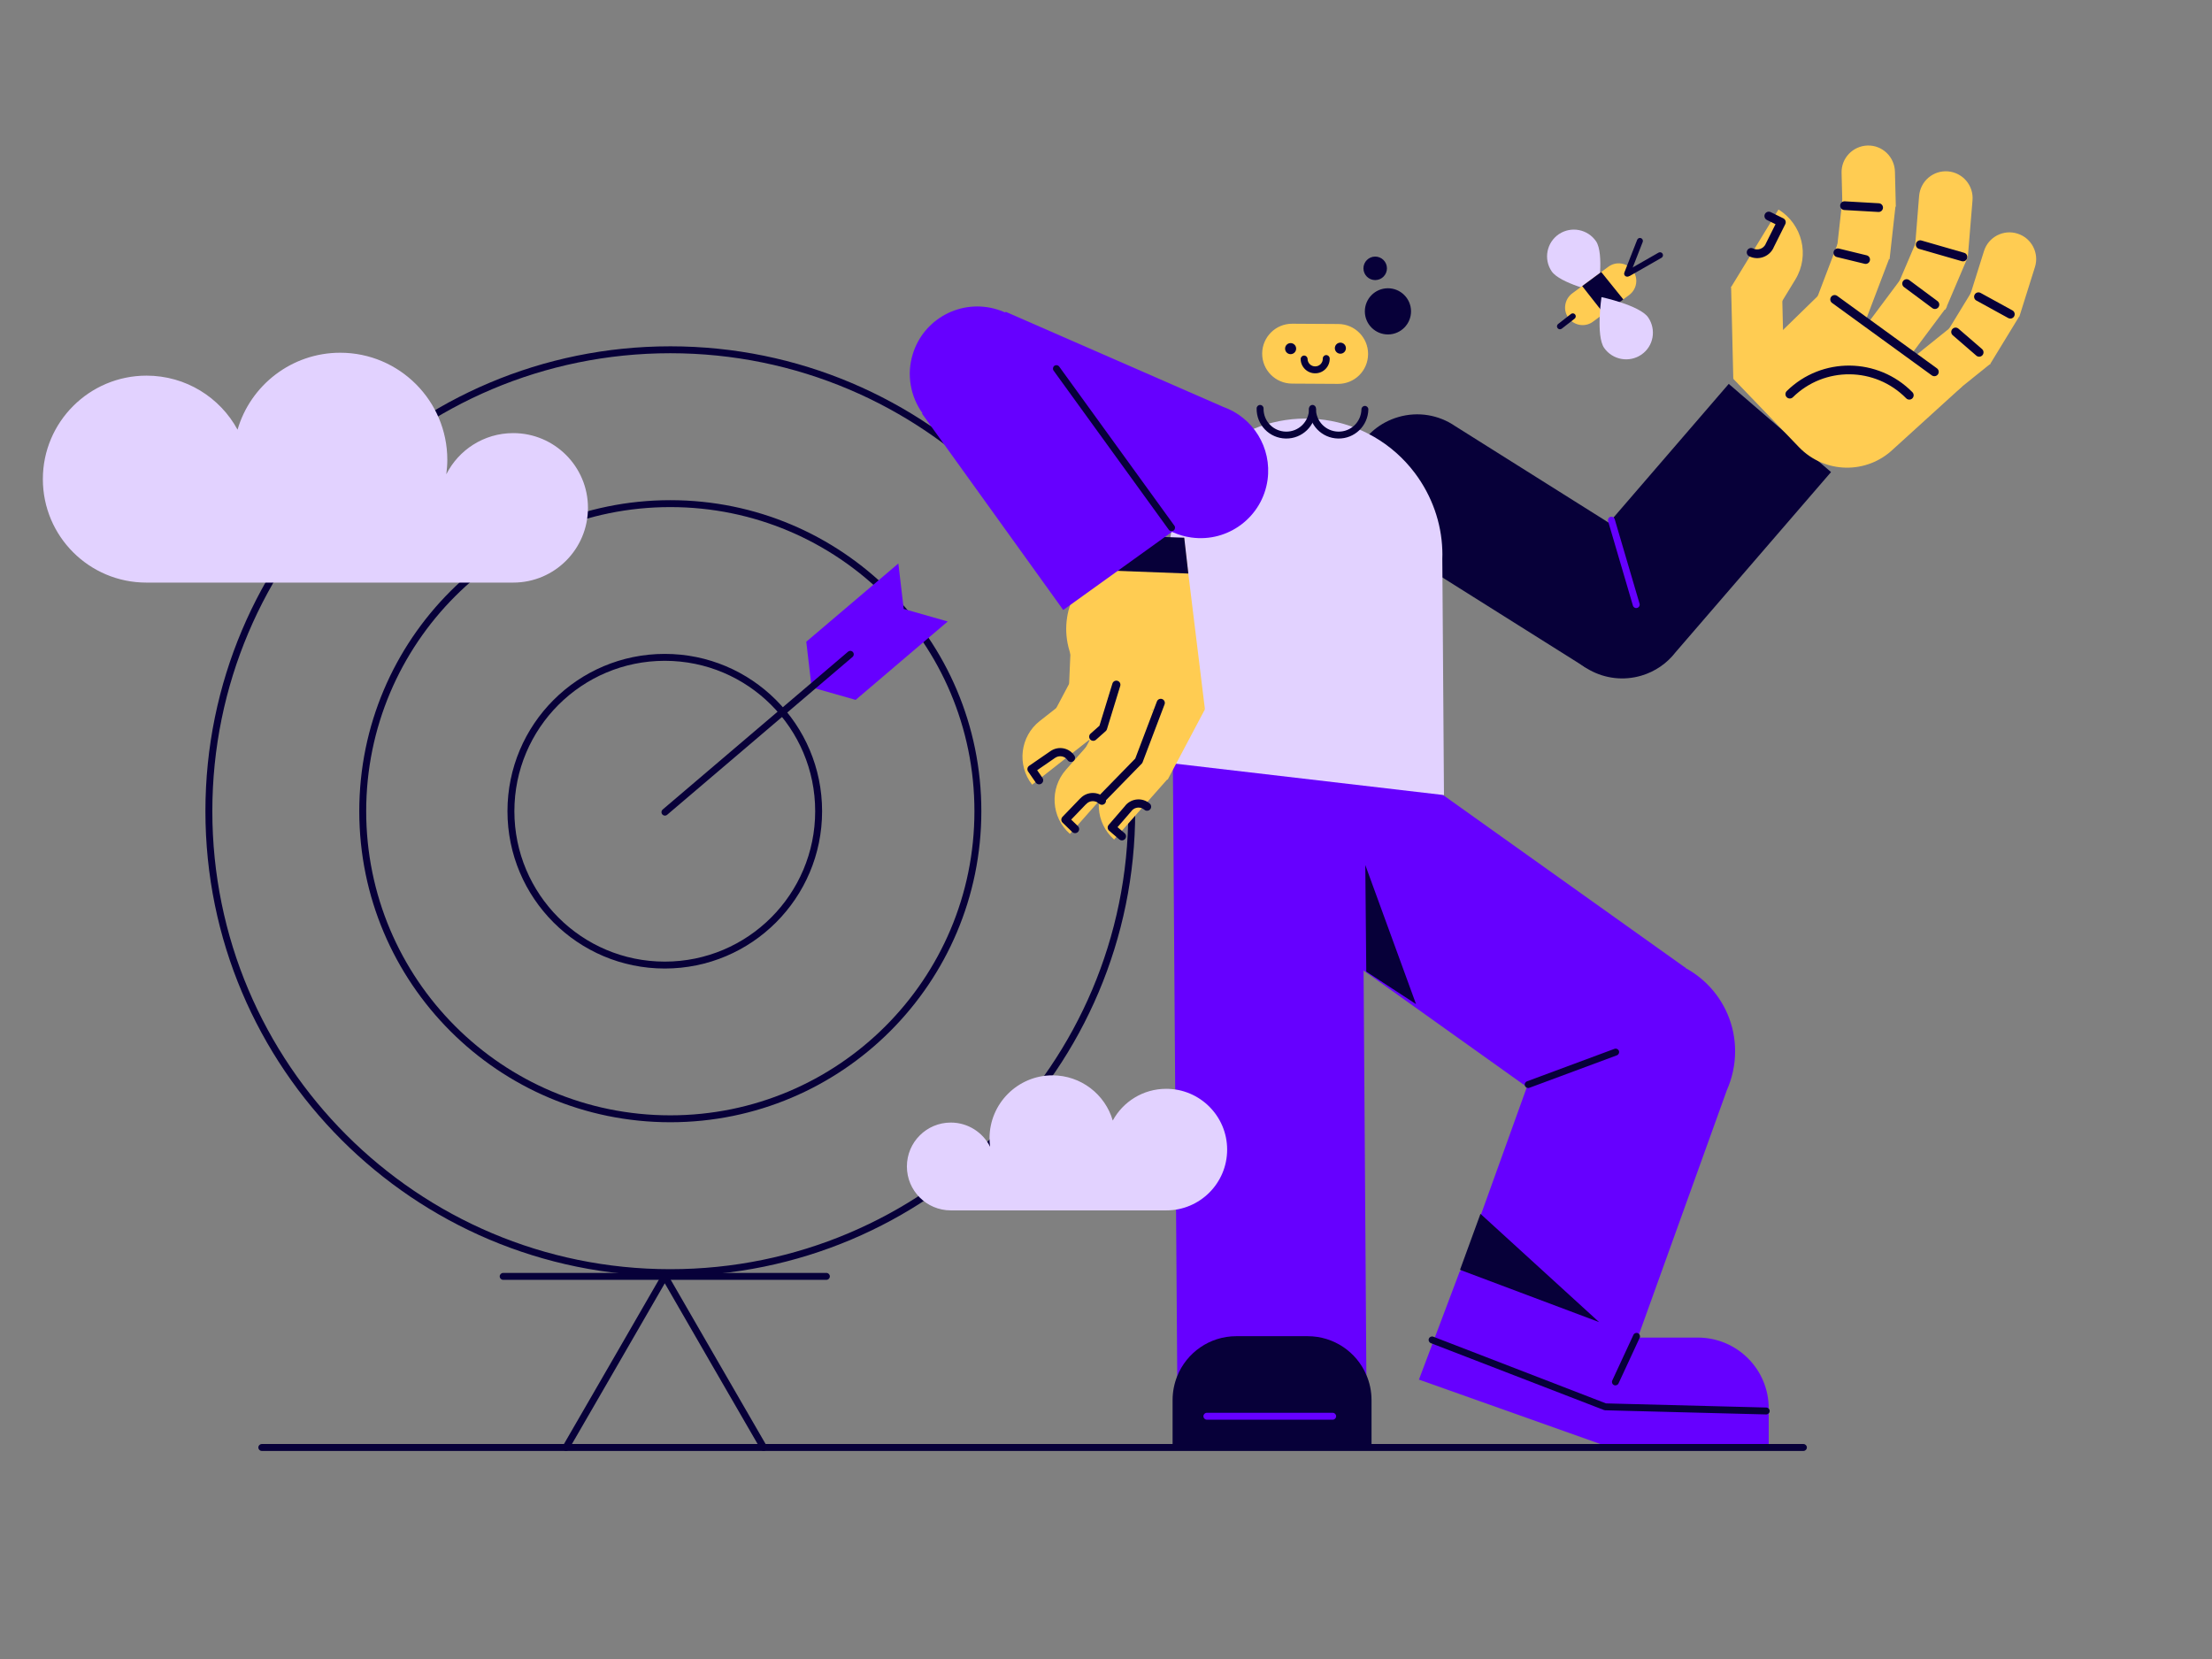 <svg xmlns="http://www.w3.org/2000/svg" xmlns:xlink="http://www.w3.org/1999/xlink" viewBox="0 0 1600 1200" width="1600" height="1200" preserveAspectRatio="xMidYMid meet" style="width: 100%; height: 100%; transform: translate3d(0px, 0px, 0px); content-visibility: visible;"><rect x="0" y="0" width="1600" height="1200" fill="#808080" stroke="none"/><defs><clipPath id="__lottie_element_31"><rect width="1600" height="1200" x="0" y="0"/></clipPath></defs><g clip-path="url(#__lottie_element_31)"><g style="display: none;"><rect width="1600" height="1200" fill="#ffffff"/></g><g transform="matrix(0.959,-0.282,0.282,0.959,964.069,315.327)" opacity="1" style="display: block;"><g opacity="1" transform="matrix(1,0,0,1,100.95,106.45)"><path fill="rgb(7,0,57)" fill-opacity="1" d=" M100.7,41.6 C100.7,41.6 27.5,106.2 27.5,106.2 C27.5,106.2 -86.601,-23 -86.601,-23 C-95.3,-31.8 -100.7,-43.9 -100.7,-57.3 C-100.7,-84.3 -78.8,-106.2 -51.8,-106.2 C-36.601,-106.2 -23,-99.3 -14.101,-88.4 C-14.101,-88.4 100.7,41.6 100.7,41.6z"/></g></g><g transform="matrix(0.959,-0.282,0.282,0.959,1087.881,325.223)" opacity="1" style="display: block;"><g opacity="1" transform="matrix(1,0,0,1,111.35,92.6)"><path fill="rgb(7,0,57)" fill-opacity="1" d=" M111.1,-10.25 C111.1,-10.25 -33.7,83.15 -33.7,83.15 C-41.7,88.95 -51.6,92.35 -62.2,92.35 C-89.2,92.35 -111.1,70.45 -111.1,43.45 C-111.1,25.35 -101.3,9.55 -86.7,1.15 C-86.7,1.15 -86.6,1.05 -86.6,1.05 C-86.6,1.05 58.1,-92.35 58.1,-92.35 C58.1,-92.35 111.1,-10.25 111.1,-10.25z"/></g></g><g transform="matrix(0.981,-0.194,0.194,0.981,1224.545,128.195)" opacity="1" style="display: block;"><g opacity="1" transform="matrix(1,0,0,1,81.013,168.013)"><path fill="rgb(255,204,82)" fill-opacity="1" d=" M23.057,52.981 C23.057,52.981 80.763,18.207 80.763,18.207 C80.763,18.207 -7.308,-67.345 -7.308,-67.345 C-7.308,-67.345 -80.763,-19.466 -80.763,-19.466 C-80.763,-19.466 -43.594,38.492 -43.594,38.492 C-29.105,60.919 0.629,67.345 23.057,52.981z"/></g><g opacity="1" transform="matrix(1,0,0,1,24.155,119.037)"><path fill="rgb(255,204,82)" fill-opacity="1" d=" M-23.756,29.387 C-23.756,29.387 12.494,35.663 12.494,35.663 C12.494,35.663 23.756,-29.387 23.756,-29.387 C23.756,-29.387 -12.494,-35.663 -12.494,-35.663 C-12.494,-35.663 -23.756,29.387 -23.756,29.387z"/></g><g opacity="1" transform="matrix(1,0,0,1,41.766,71.689)"><path fill="rgb(255,204,82)" fill-opacity="1" d=" M-30.302,11.843 C-30.302,11.843 -3.213,36.79 -3.213,36.79 C-3.213,36.79 16.568,15.246 16.568,15.246 C30.302,0.252 29.294,-22.931 14.427,-36.79 C14.427,-36.79 -30.302,11.843 -30.302,11.843z"/></g><g opacity="1" transform="matrix(1,0,0,1,95.469,100.603)"><path fill="rgb(255,204,82)" fill-opacity="1" d=" M-32.23,15.064 C-32.23,15.064 0.567,35.574 0.567,35.574 C0.567,35.574 32.23,-15.065 32.23,-15.065 C32.23,-15.065 -0.567,-35.574 -0.567,-35.574 C-0.567,-35.574 -32.23,15.064 -32.23,15.064z"/></g><g opacity="1" transform="matrix(1,0,0,1,120.647,138.824)"><path fill="rgb(255,204,82)" fill-opacity="1" d=" M-41.439,11.352 C-41.439,11.352 -15.519,40.065 -15.519,40.065 C-15.519,40.065 41.439,-11.353 41.439,-11.353 C41.439,-11.353 15.519,-40.065 15.519,-40.065 C15.519,-40.065 -41.439,11.352 -41.439,11.352z"/></g><g opacity="1" transform="matrix(1,0,0,1,172.297,62.239)"><path fill="rgb(255,204,82)" fill-opacity="1" d=" M-25.766,22.931 C-25.766,22.931 11.403,33.515 11.403,33.515 C11.403,33.515 22.868,-6.678 22.868,-6.678 C25.766,-17.009 19.844,-27.593 9.512,-30.617 C-0.819,-33.515 -11.403,-27.593 -14.426,-17.261 C-14.426,-17.261 -25.766,22.931 -25.766,22.931z"/></g><g opacity="1" transform="matrix(1,0,0,1,206.756,112.449)"><path fill="rgb(255,204,82)" fill-opacity="1" d=" M-28.475,13.544 C-28.475,13.544 5.418,32.066 5.418,32.066 C5.418,32.066 23.309,-0.693 23.309,-0.693 C28.475,-10.017 24.947,-21.86 15.624,-26.9 C6.299,-32.065 -5.543,-28.539 -10.583,-19.215 C-10.583,-19.215 -28.475,13.544 -28.475,13.544z"/></g><g opacity="1" transform="matrix(1,0,0,1,145.278,173.092)"><path fill="rgb(255,204,82)" fill-opacity="1" d=" M-39.582,-1.043 C-39.582,-1.043 -21.704,33.117 -21.704,33.117 C-21.704,33.117 39.582,1.042 39.582,1.042 C39.582,1.042 21.704,-33.117 21.704,-33.117 C21.704,-33.117 -39.582,-1.043 -39.582,-1.043z"/></g><g opacity="1" transform="matrix(1,0,0,1,184.086,146.344)"><path fill="rgb(255,204,82)" fill-opacity="1" d=" M-28.135,2.032 C-28.135,2.032 0.341,28.207 0.341,28.207 C0.341,28.207 28.135,-2.032 28.135,-2.032 C28.135,-2.032 -0.341,-28.207 -0.341,-28.207 C-0.341,-28.207 -28.135,2.032 -28.135,2.032z"/></g><g opacity="1" transform="matrix(1,0,0,1,156.107,101.588)"><path fill="rgb(255,204,82)" fill-opacity="1" d=" M-27.51,6.031 C-27.51,6.031 4.456,27.809 4.456,27.809 C4.456,27.809 27.51,-6.032 27.51,-6.032 C27.51,-6.032 -4.456,-27.809 -4.456,-27.809 C-4.456,-27.809 -27.51,6.031 -27.51,6.031z"/></g><g opacity="1" transform="matrix(1,0,0,1,115.423,61.488)"><path fill="rgb(255,204,82)" fill-opacity="1" d=" M-24.272,12.61 C-24.272,12.61 12.61,24.272 12.61,24.272 C12.61,24.272 24.272,-12.61 24.272,-12.61 C24.272,-12.61 -12.61,-24.272 -12.61,-24.272 C-12.61,-24.272 -24.272,12.61 -24.272,12.61z"/></g><g opacity="1" transform="matrix(1,0,0,1,123.853,24.756)"><path fill="rgb(255,204,82)" fill-opacity="1" d=" M-22.049,17.954 C-22.049,17.954 16.001,24.506 16.001,24.506 C16.001,24.506 20.284,-0.442 20.284,-0.442 C22.049,-11.025 14.993,-20.979 4.535,-22.742 C-6.049,-24.506 -16.002,-17.451 -17.766,-6.993 C-17.766,-6.993 -22.049,17.954 -22.049,17.954z"/></g><g opacity="1" transform="matrix(1,0,0,1,43.428,51.463)"><path fill="rgb(7,0,57)" fill-opacity="1" d=" M14.93,-9.616 C14.93,-9.616 6.867,-15.79 6.867,-15.79 C6.867,-15.79 3.037,-10.788 3.037,-10.788 C3.037,-10.788 11.101,-4.613 11.101,-4.613 C11.101,-4.613 14.93,-9.616 14.93,-9.616z M3.787,9.934 C3.787,9.934 15.504,-5.186 15.504,-5.186 C15.504,-5.186 10.525,-9.045 10.525,-9.045 C10.525,-9.045 -1.192,6.075 -1.192,6.075 C-1.192,6.075 3.787,9.934 3.787,9.934z M4.322,8.257 C4.322,8.509 4.29,8.782 4.211,9.064 C4.131,9.348 4.018,9.595 3.893,9.803 C3.772,10.004 3.652,10.15 3.575,10.238 C3.536,10.282 3.502,10.316 3.485,10.335 C3.468,10.352 3.455,10.365 3.462,10.358 C3.463,10.357 3.484,10.336 3.508,10.311 C3.534,10.285 3.574,10.243 3.62,10.191 C3.712,10.086 3.846,9.92 3.979,9.699 C4.116,9.472 4.239,9.203 4.326,8.895 C4.412,8.588 4.448,8.288 4.448,8.004 C4.448,8.004 -1.852,8.004 -1.852,8.004 C-1.852,7.752 -1.821,7.479 -1.741,7.197 C-1.662,6.914 -1.548,6.666 -1.423,6.458 C-1.302,6.257 -1.182,6.11 -1.104,6.022 C-1.066,5.978 -1.034,5.945 -1.016,5.926 C-1.016,5.926 -0.992,5.903 -0.992,5.903 C-0.994,5.904 -1.014,5.925 -1.039,5.95 C-1.064,5.976 -1.105,6.018 -1.151,6.07 C-1.243,6.175 -1.378,6.34 -1.51,6.561 C-1.647,6.789 -1.77,7.058 -1.856,7.366 C-1.942,7.673 -1.977,7.974 -1.977,8.257 C-1.977,8.257 4.322,8.257 4.322,8.257z M-14.601,12.522 C-8.946,16.847 -0.825,15.835 3.638,10.215 C3.638,10.215 -1.296,6.298 -1.296,6.298 C-3.635,9.245 -7.862,9.745 -10.774,7.518 C-10.774,7.518 -14.601,12.522 -14.601,12.522z M6.867,-15.79 C5.485,-16.848 3.507,-16.586 2.451,-15.204 C1.393,-13.823 1.655,-11.846 3.037,-10.788 C3.037,-10.788 6.867,-15.79 6.867,-15.79z M13.015,-7.115 C13.015,-7.115 15.504,-5.186 15.504,-5.186 C16.019,-5.849 16.246,-6.688 16.139,-7.52 C16.031,-8.351 15.596,-9.107 14.93,-9.616 C14.93,-9.616 13.015,-7.115 13.015,-7.115z M1.297,8.004 C1.297,8.004 -1.192,6.075 -1.192,6.075 C-1.621,6.627 -1.852,7.306 -1.852,8.004 C-1.852,8.004 1.297,8.004 1.297,8.004z M1.171,8.257 C1.171,8.257 3.638,10.215 3.638,10.215 C4.08,9.658 4.322,8.968 4.322,8.257 C4.322,8.257 1.171,8.257 1.171,8.257z M-10.774,7.518 C-12.156,6.461 -14.133,6.725 -15.19,8.106 C-16.247,9.489 -15.983,11.465 -14.601,12.522 C-14.601,12.522 -10.774,7.518 -10.774,7.518z"/></g><g opacity="1" transform="matrix(1,0,0,1,80.617,167.009)"><path fill="rgb(7,0,57)" fill-opacity="1" d=" M44.948,16.326 C25.43,-13.323 -14.383,-21.645 -44.048,-2.117 C-44.048,-2.117 -40.586,3.144 -40.586,3.144 C-13.843,-14.46 22.072,-6.969 39.686,19.79 C39.686,19.79 44.948,16.326 44.948,16.326z M-44.048,-2.117 C-45.502,-1.161 -45.904,0.792 -44.948,2.245 C-43.991,3.698 -42.039,4.101 -40.586,3.144 C-40.586,3.144 -44.048,-2.117 -44.048,-2.117z M39.686,19.79 C40.643,21.243 42.595,21.646 44.048,20.69 C45.501,19.733 45.904,17.779 44.948,16.326 C44.948,16.326 39.686,19.79 39.686,19.79z"/></g><g opacity="1" transform="matrix(1,0,0,1,101.613,78.304)"><path fill="rgb(7,0,57)" fill-opacity="1" d=" M-10.71,-1.488 C-10.71,-1.488 8.063,7.205 8.063,7.205 C8.063,7.205 10.71,1.489 10.71,1.489 C10.71,1.489 -8.063,-7.205 -8.063,-7.205 C-8.063,-7.205 -10.71,-1.488 -10.71,-1.488z M8.063,7.205 C9.642,7.936 11.514,7.249 12.246,5.67 C12.976,4.092 12.29,2.22 10.71,1.489 C10.71,1.489 8.063,7.205 8.063,7.205z M-8.063,-7.205 C-9.641,-7.936 -11.513,-7.249 -12.245,-5.67 C-12.975,-4.092 -12.29,-2.22 -10.71,-1.488 C-10.71,-1.488 -8.063,-7.205 -8.063,-7.205z"/></g><g opacity="1" transform="matrix(1,0,0,1,113.708,139.285)"><path fill="rgb(7,0,57)" fill-opacity="1" d=" M-32.612,-30.554 C-32.612,-30.554 27.992,34.837 27.992,34.837 C27.992,34.837 32.613,30.556 32.613,30.556 C32.613,30.556 -27.991,-34.837 -27.991,-34.837 C-27.991,-34.837 -32.612,-30.554 -32.612,-30.554z M27.992,34.837 C29.175,36.113 31.167,36.189 32.444,35.007 C33.719,33.825 33.795,31.831 32.613,30.556 C32.613,30.556 27.992,34.837 27.992,34.837z M-27.991,-34.837 C-29.174,-36.113 -31.167,-36.188 -32.443,-35.005 C-33.719,-33.823 -33.795,-31.83 -32.612,-30.554 C-32.612,-30.554 -27.991,-34.837 -27.991,-34.837z"/></g><g opacity="1" transform="matrix(1,0,0,1,145.271,114.906)"><path fill="rgb(7,0,57)" fill-opacity="1" d=" M-10.902,-7.334 C-10.902,-7.334 6.234,11.565 6.234,11.565 C6.234,11.565 10.901,7.333 10.901,7.333 C10.901,7.333 -6.235,-11.566 -6.235,-11.566 C-6.235,-11.566 -10.902,-7.334 -10.902,-7.334z M6.234,11.565 C7.402,12.854 9.394,12.952 10.683,11.783 C11.972,10.615 12.07,8.622 10.901,7.333 C10.901,7.333 6.234,11.565 6.234,11.565z M-6.235,-11.566 C-7.403,-12.855 -9.395,-12.952 -10.684,-11.784 C-11.972,-10.615 -12.07,-8.623 -10.902,-7.334 C-10.902,-7.334 -6.235,-11.566 -6.235,-11.566z"/></g><g opacity="1" transform="matrix(1,0,0,1,171.604,155.539)"><path fill="rgb(7,0,57)" fill-opacity="1" d=" M-9.413,-6.946 C-9.413,-6.946 4.447,10.821 4.447,10.821 C4.447,10.821 9.412,6.946 9.412,6.946 C9.412,6.946 -4.446,-10.821 -4.446,-10.821 C-4.446,-10.821 -9.413,-6.946 -9.413,-6.946z M4.447,10.821 C5.517,12.192 7.496,12.436 8.867,11.366 C10.24,10.296 10.483,8.317 9.412,6.946 C9.412,6.946 4.447,10.821 4.447,10.821z M-4.446,-10.821 C-5.516,-12.193 -7.496,-12.436 -8.867,-11.366 C-10.239,-10.296 -10.483,-8.318 -9.413,-6.946 C-9.413,-6.946 -4.446,-10.821 -4.446,-10.821z"/></g><g opacity="1" transform="matrix(1,0,0,1,115.536,44.536)"><path fill="rgb(7,0,57)" fill-opacity="1" d=" M-12.755,-0.036 C-12.755,-0.036 11.183,6.138 11.183,6.138 C11.183,6.138 12.756,0.038 12.756,0.038 C12.756,0.038 -11.183,-6.137 -11.183,-6.137 C-11.183,-6.137 -12.755,-0.036 -12.755,-0.036z M11.183,6.138 C12.868,6.572 14.585,5.559 15.019,3.874 C15.454,2.19 14.441,0.472 12.756,0.038 C12.756,0.038 11.183,6.138 11.183,6.138z M-11.183,-6.137 C-12.867,-6.572 -14.585,-5.557 -15.019,-3.872 C-15.454,-2.188 -14.441,-0.47 -12.755,-0.036 C-12.755,-0.036 -11.183,-6.137 -11.183,-6.137z"/></g><g opacity="1" transform="matrix(1,0,0,1,166.123,87.124)"><path fill="rgb(7,0,57)" fill-opacity="1" d=" M-15.745,-4.57 C-15.745,-4.57 12.858,10.171 12.858,10.171 C12.858,10.171 15.744,4.571 15.744,4.571 C15.744,4.571 -12.857,-10.171 -12.857,-10.171 C-12.857,-10.171 -15.745,-4.57 -15.745,-4.57z M12.858,10.171 C14.404,10.968 16.302,10.36 17.1,8.814 C17.897,7.268 17.29,5.368 15.744,4.571 C15.744,4.571 12.858,10.171 12.858,10.171z M-12.857,-10.171 C-14.404,-10.968 -16.303,-10.36 -17.1,-8.814 C-17.897,-7.267 -17.291,-5.367 -15.745,-4.57 C-15.745,-4.57 -12.857,-10.171 -12.857,-10.171z"/></g><g opacity="1" transform="matrix(1,0,0,1,195.92,133.301)"><path fill="rgb(7,0,57)" fill-opacity="1" d=" M-12.102,-6.027 C-12.102,-6.027 8.057,10.856 8.057,10.856 C8.057,10.856 12.102,6.027 12.102,6.027 C12.102,6.027 -8.057,-10.857 -8.057,-10.857 C-8.057,-10.857 -12.102,-6.027 -12.102,-6.027z M8.057,10.856 C9.391,11.973 11.378,11.798 12.495,10.465 C13.612,9.131 13.436,7.144 12.102,6.027 C12.102,6.027 8.057,10.856 8.057,10.856z M-8.057,-10.857 C-9.391,-11.974 -11.377,-11.798 -12.494,-10.464 C-13.612,-9.131 -13.436,-7.144 -12.102,-6.027 C-12.102,-6.027 -8.057,-10.857 -8.057,-10.857z"/></g></g><g transform="matrix(0.959,-0.282,0.282,0.959,1162.461,374.547)" opacity="1" style="display: block;"><g opacity="1" transform="matrix(1,0,0,1,0,0)"><path stroke-linecap="round" stroke-linejoin="round" fill-opacity="0" stroke="rgb(102,0,255)" stroke-opacity="1" stroke-width="5" d=" M2.5,2.5 C2.5,2.5 2.5,66.2 2.5,66.2"/></g></g><g transform="matrix(1,0,0,1,144.336,225.251)" opacity="1" style="display: block;"><g opacity="1" transform="matrix(1,0,0,1,340.519,361.518)"><path fill="rgb(7,0,57)" fill-opacity="1" d=" M0,-331.269 C182.955,-331.269 331.269,-182.955 331.269,0 C331.269,0 336.269,0 336.269,0 C336.269,-185.716 185.716,-336.269 0,-336.269 C0,-336.269 0,-331.269 0,-331.269z M-331.269,0 C-331.269,-182.955 -182.955,-331.269 0,-331.269 C0,-331.269 0,-336.269 0,-336.269 C-185.716,-336.269 -336.269,-185.716 -336.269,0 C-336.269,0 -331.269,0 -331.269,0z M0,331.269 C-182.955,331.269 -331.269,182.955 -331.269,0 C-331.269,0 -336.269,0 -336.269,0 C-336.269,185.716 -185.716,336.269 0,336.269 C0,336.269 0,331.269 0,331.269z M331.269,0 C331.269,182.955 182.955,331.269 0,331.269 C0,331.269 0,336.269 0,336.269 C185.716,336.269 336.269,185.716 336.269,0 C336.269,0 331.269,0 331.269,0z"/></g><g opacity="1" transform="matrix(1,0,0,1,340.519,361.518)"><path fill="rgb(7,0,57)" fill-opacity="1" d=" M0,-219.978 C121.491,-219.978 219.978,-121.491 219.978,0 C219.978,0 224.978,0 224.978,0 C224.978,-124.252 124.252,-224.978 0,-224.978 C0,-224.978 0,-219.978 0,-219.978z M-219.978,0 C-219.978,-121.491 -121.491,-219.978 0,-219.978 C0,-219.978 0,-224.978 0,-224.978 C-124.252,-224.978 -224.978,-124.252 -224.978,0 C-224.978,0 -219.978,0 -219.978,0z M0,219.978 C-121.491,219.978 -219.978,121.491 -219.978,0 C-219.978,0 -224.978,0 -224.978,0 C-224.978,124.252 -124.252,224.978 0,224.978 C0,224.978 0,219.978 0,219.978z M219.978,0 C219.978,121.491 121.491,219.978 0,219.978 C0,219.978 0,224.978 0,224.978 C124.252,224.978 224.978,124.252 224.978,0 C224.978,0 219.978,0 219.978,0z"/></g><g opacity="1" transform="matrix(1,0,0,1,336.519,361.519)"><path fill="rgb(7,0,57)" fill-opacity="1" d=" M0,-108.791 C60.083,-108.791 108.791,-60.084 108.791,-0.001 C108.791,-0.001 113.791,-0.001 113.791,-0.001 C113.791,-62.846 62.845,-113.791 0,-113.791 C0,-113.791 0,-108.791 0,-108.791z M-108.791,-0.001 C-108.791,-60.084 -60.084,-108.791 0,-108.791 C0,-108.791 0,-113.791 0,-113.791 C-62.845,-113.791 -113.791,-62.846 -113.791,-0.001 C-113.791,-0.001 -108.791,-0.001 -108.791,-0.001z M0,108.792 C-60.084,108.792 -108.791,60.082 -108.791,-0.001 C-108.791,-0.001 -113.791,-0.001 -113.791,-0.001 C-113.791,62.844 -62.845,113.792 0,113.792 C0,113.792 0,108.792 0,108.792z M108.791,-0.001 C108.791,60.082 60.083,108.792 0,108.792 C0,108.792 0,113.792 0,113.792 C62.845,113.792 113.791,62.844 113.791,-0.001 C113.791,-0.001 108.791,-0.001 108.791,-0.001z"/></g><g opacity="1" transform="matrix(1,0,0,1,336.519,760.047)"><path fill="rgb(7,0,57)" fill-opacity="1" d=" M33.582,1.127 C33.582,1.127 69.328,62.955 69.328,62.955 C69.328,62.955 73.656,60.452 73.656,60.452 C73.656,60.452 37.91,-1.376 37.91,-1.376 C37.91,-1.376 33.582,1.127 33.582,1.127z M-2.165,-60.808 C-2.165,-60.808 33.581,1.125 33.581,1.125 C33.581,1.125 37.911,-1.375 37.911,-1.375 C37.911,-1.375 2.165,-63.307 2.165,-63.307 C2.165,-63.307 -2.165,-60.808 -2.165,-60.808z M-33.581,1.125 C-33.581,1.125 2.165,-60.808 2.165,-60.808 C2.165,-60.808 -2.165,-63.307 -2.165,-63.307 C-2.165,-63.307 -37.911,-1.375 -37.911,-1.375 C-37.911,-1.375 -33.581,1.125 -33.581,1.125z M-69.328,62.955 C-69.328,62.955 -33.582,1.127 -33.582,1.127 C-33.582,1.127 -37.91,-1.376 -37.91,-1.376 C-37.91,-1.376 -73.656,60.452 -73.656,60.452 C-73.656,60.452 -69.328,62.955 -69.328,62.955z M69.328,62.955 C70.019,64.15 71.548,64.558 72.743,63.868 C73.939,63.177 74.347,61.647 73.656,60.452 C73.656,60.452 69.328,62.955 69.328,62.955z M35.746,-0.125 C35.746,-0.125 33.581,1.125 33.581,1.125 C33.581,1.125 33.582,1.127 33.582,1.127 C33.582,1.127 35.746,-0.125 35.746,-0.125z M0,-62.057 C0,-62.057 2.165,-63.307 2.165,-63.307 C1.718,-64.08 0.893,-64.557 0,-64.557 C-0.893,-64.557 -1.719,-64.08 -2.165,-63.307 C-2.165,-63.307 0,-62.057 0,-62.057z M-35.746,-0.125 C-35.746,-0.125 -33.582,1.127 -33.582,1.127 C-33.582,1.127 -33.581,1.125 -33.581,1.125 C-33.581,1.125 -35.746,-0.125 -35.746,-0.125z M-73.656,60.452 C-74.347,61.647 -73.938,63.177 -72.743,63.868 C-71.548,64.558 -70.019,64.15 -69.328,62.955 C-69.328,62.955 -73.656,60.452 -73.656,60.452z"/></g><g opacity="1" transform="matrix(1,0,0,1,336.52,697.99)"><path fill="rgb(7,0,57)" fill-opacity="1" d=" M-116.902,2.5 C-116.902,2.5 116.902,2.5 116.902,2.5 C116.902,2.5 116.902,-2.5 116.902,-2.5 C116.902,-2.5 -116.902,-2.5 -116.902,-2.5 C-116.902,-2.5 -116.902,2.5 -116.902,2.5z M116.902,2.5 C118.283,2.5 119.402,1.381 119.402,0 C119.402,-1.381 118.283,-2.5 116.902,-2.5 C116.902,-2.5 116.902,2.5 116.902,2.5z M-116.902,-2.5 C-118.283,-2.5 -119.402,-1.381 -119.402,0 C-119.402,1.381 -118.283,2.5 -116.902,2.5 C-116.902,2.5 -116.902,-2.5 -116.902,-2.5z"/></g><g opacity="1" transform="matrix(1,0,0,1,923.045,450.249)"><path fill="rgb(102,0,255)" fill-opacity="1" d=" M-151.881,-24 C-151.881,-24 75.981,138.5 75.981,138.5 C75.981,138.5 151.881,24.6 151.881,24.6 C151.881,24.6 -76.981,-138.5 -76.981,-138.5 C-76.981,-138.5 -151.881,-24 -151.881,-24z"/></g><g opacity="1" transform="matrix(1,0,0,1,773.976,543.199)"><path fill="rgb(102,0,255)" fill-opacity="1" d=" M70.05,230.55 C62.95,212.35 46.651,199.55 27.651,199.55 C27.651,199.55 -23.95,199.55 -23.95,199.55 C-43.349,199.55 -59.95,212.85 -66.75,231.65 C-66.75,231.65 -70.05,-230.349 -70.05,-230.349 C-70.05,-230.349 66.851,-231.65 66.851,-231.65 C66.851,-231.65 70.05,230.55 70.05,230.55z"/></g><g opacity="1" transform="matrix(1,0,0,1,1010.627,606.15)"><path fill="rgb(102,0,255)" fill-opacity="1" d=" M100.1,-71 C100.1,-61 97.9,-51.4 94.1,-42.8 C94.1,-42.8 28.499,139.5 28.499,139.5 C28.499,139.5 -100.1,92.6 -100.1,92.6 C-100.1,92.6 -32.6,-94.9 -32.6,-94.9 C-22.9,-120.9 2.2,-139.4 31.6,-139.4 C69.4,-139.5 100.1,-108.8 100.1,-71z"/></g><g opacity="1" transform="matrix(1,0,0,1,1008.526,758.45)"><path fill="rgb(102,0,255)" fill-opacity="1" d=" M126.5,35 C126.5,35 126.5,64.3 126.5,64.3 C126.5,64.3 14.6,64.3 14.6,64.3 C14.6,64.3 -126.5,14.2 -126.5,14.2 C-126.5,14.2 -96.9,-64.3 -96.9,-64.3 C-96.9,-64.3 30.8,-16.2 30.8,-16.2 C30.8,-16.2 75.3,-16.2 75.3,-16.2 C103.7,-16.1 126.5,6.801 126.5,35z"/></g><g opacity="1" transform="matrix(1,0,0,1,1012.229,769.503)"><path fill="rgb(7,0,57)" fill-opacity="1" d=" M4.532,25.346 C4.532,25.346 120.932,28.346 120.932,28.346 C120.932,28.346 121.061,23.348 121.061,23.348 C121.061,23.348 4.661,20.348 4.661,20.348 C4.661,20.348 4.532,25.346 4.532,25.346z M-121.604,-23.221 C-121.604,-23.221 3.696,25.179 3.696,25.179 C3.696,25.179 5.497,20.515 5.497,20.515 C5.497,20.515 -119.802,-27.885 -119.802,-27.885 C-119.802,-27.885 -121.604,-23.221 -121.604,-23.221z M120.932,28.346 C122.312,28.382 123.46,27.292 123.496,25.912 C123.531,24.531 122.441,23.384 121.061,23.348 C121.061,23.348 120.932,28.346 120.932,28.346z M4.596,22.847 C4.596,22.847 3.696,25.179 3.696,25.179 C3.963,25.283 4.246,25.339 4.532,25.346 C4.532,25.346 4.596,22.847 4.596,22.847z M-119.802,-27.885 C-121.09,-28.382 -122.538,-27.741 -123.035,-26.453 C-123.532,-25.165 -122.891,-23.718 -121.604,-23.221 C-121.604,-23.221 -119.802,-27.885 -119.802,-27.885z"/></g><g opacity="1" transform="matrix(1,0,0,1,775.777,781.499)"><path fill="rgb(7,0,57)" fill-opacity="1" d=" M71.95,6.051 C71.95,6.051 71.95,40.25 71.95,40.25 C71.95,40.25 -71.95,40.25 -71.95,40.25 C-71.95,40.25 -71.95,5.95 -71.95,5.95 C-71.95,-0.149 -70.75,-5.949 -68.651,-11.25 C-61.851,-28.25 -45.25,-40.25 -25.851,-40.25 C-25.851,-40.25 25.75,-40.25 25.75,-40.25 C44.75,-40.25 61.149,-28.749 68.149,-12.349 C70.649,-6.649 71.95,-0.449 71.95,6.051z"/></g><g opacity="1" transform="matrix(1,0,0,1,774.126,799.15)"><path fill="rgb(102,0,255)" fill-opacity="1" d=" M-45.5,2.5 C-45.5,2.5 45.5,2.5 45.5,2.5 C45.5,2.5 45.5,-2.5 45.5,-2.5 C45.5,-2.5 -45.5,-2.5 -45.5,-2.5 C-45.5,-2.5 -45.5,2.5 -45.5,2.5z M45.5,2.5 C46.881,2.5 48,1.381 48,0 C48,-1.381 46.881,-2.5 45.5,-2.5 C45.5,-2.5 45.5,2.5 45.5,2.5z M-45.5,-2.5 C-46.881,-2.5 -48,-1.381 -48,0 C-48,1.381 -46.881,2.5 -45.5,2.5 C-45.5,2.5 -45.5,-2.5 -45.5,-2.5z"/></g><g opacity="1" transform="matrix(1,0,0,1,800.726,207.2)"><path fill="rgb(226,210,255)" fill-opacity="1" d=" M99.4,142.65 C99.4,142.65 -98.2,119.55 -98.2,119.55 C-98.2,119.55 -99.4,-33.25 -99.4,-33.25 C-99.4,-33.25 -99.3,-33.25 -99.3,-33.25 C-98.6,-62.35 -85.1,-90.85 -60.1,-109.75 C-16.499,-142.65 45.4,-133.95 78.3,-90.35 C90.9,-73.55 97.501,-54.15 98.2,-34.65 C98.2,-34.65 98.2,-28.35 98.2,-28.35 C98.2,-28.35 99.4,142.65 99.4,142.65z"/></g><g opacity="1" transform="matrix(1,0,0,1,898.977,175.7)"><path fill="rgb(226,210,255)" fill-opacity="1" d=" M-0.05,3.15 C-0.05,3.15 -0.05,-3.15 -0.05,-3.15 C0.05,-1.05 0.05,1.05 -0.05,3.15z"/></g><g opacity="1" transform="matrix(1,0,0,1,962.026,691.9)"><path fill="rgb(7,0,57)" fill-opacity="1" d=" M-50.3,1.349 C-50.3,1.349 50.3,39.151 50.3,39.151 C50.3,39.151 -35.5,-39.151 -35.5,-39.151 C-35.5,-39.151 -50.3,1.349 -50.3,1.349z"/></g><g opacity="1" transform="matrix(1,0,0,1,992.676,547.5)"><path fill="rgb(7,0,57)" fill-opacity="1" d=" M-30.78,14.093 C-30.78,14.093 32.52,-9.406 32.52,-9.406 C32.52,-9.406 30.78,-14.094 30.78,-14.094 C30.78,-14.094 -32.52,9.406 -32.52,9.406 C-32.52,9.406 -30.78,14.093 -30.78,14.093z M32.52,-9.406 C33.814,-9.887 34.474,-11.326 33.994,-12.62 C33.513,-13.914 32.075,-14.574 30.78,-14.094 C30.78,-14.094 32.52,-9.406 32.52,-9.406z M-32.52,9.406 C-33.815,9.886 -34.474,11.326 -33.994,12.62 C-33.513,13.914 -32.075,14.574 -30.78,14.093 C-30.78,14.093 -32.52,9.406 -32.52,9.406z"/></g><g opacity="1" transform="matrix(1,0,0,1,861.577,450.75)"><path fill="rgb(7,0,57)" fill-opacity="1" d=" M-17.65,26.801 C-17.65,26.801 -18.35,-50.301 -18.35,-50.301 C-18.35,-50.301 18.35,50.301 18.35,50.301 C18.35,50.301 -17.65,26.801 -17.65,26.801z"/></g><g opacity="1" transform="matrix(1,0,0,1,1031.776,757.85)"><path fill="rgb(7,0,57)" fill-opacity="1" d=" M5.383,-17.552 C5.383,-17.552 -9.918,15.448 -9.918,15.448 C-9.918,15.448 -5.381,17.552 -5.381,17.552 C-5.381,17.552 9.919,-15.448 9.919,-15.448 C9.919,-15.448 5.383,-17.552 5.383,-17.552z M-9.918,15.448 C-10.498,16.701 -9.954,18.187 -8.702,18.767 C-7.449,19.348 -5.962,18.804 -5.381,17.552 C-5.381,17.552 -9.918,15.448 -9.918,15.448z M9.919,-15.448 C10.499,-16.701 9.955,-18.187 8.702,-18.768 C7.449,-19.348 5.963,-18.804 5.383,-17.552 C5.383,-17.552 9.919,-15.448 9.919,-15.448z"/></g><g opacity="1" transform="matrix(1,0,0,1,602.576,821.749)"><path fill="rgb(7,0,57)" fill-opacity="1" d=" M-557.55,2.5 C-557.55,2.5 557.55,2.5 557.55,2.5 C557.55,2.5 557.55,-2.5 557.55,-2.5 C557.55,-2.5 -557.55,-2.5 -557.55,-2.5 C-557.55,-2.5 -557.55,2.5 -557.55,2.5z M557.55,2.5 C558.93,2.5 560.05,1.381 560.05,0 C560.05,-1.38 558.93,-2.5 557.55,-2.5 C557.55,-2.5 557.55,2.5 557.55,2.5z M-557.55,-2.5 C-558.931,-2.5 -560.05,-1.38 -560.05,0 C-560.05,1.381 -558.931,2.5 -557.55,2.5 C-557.55,2.5 -557.55,-2.5 -557.55,-2.5z"/></g><g opacity="1" transform="matrix(1,0,0,1,659.826,83.75)"><path fill="rgb(102,0,255)" fill-opacity="1" d=" M112.7,38.1 C109.001,64.8 84.301,83.5 57.6,79.8 C53.001,79.2 48.7,77.9 44.7,76.2 C44.7,76.2 -115.9,6 -115.9,6 C-115.9,6 -76.8,-83.5 -76.8,-83.5 C-76.8,-83.5 80.6,-14.7 80.6,-14.7 C102.1,-7.1 115.9,14.7 112.7,38.1z"/></g><g opacity="1" transform="matrix(1,0,0,1,785.976,79.9)"><path fill="rgb(7,0,57)" fill-opacity="1" d=" M-0.202,7.051 C-9.326,6.877 -16.524,-0.586 -16.35,-9.702 C-16.35,-9.702 -21.349,-9.798 -21.349,-9.798 C-21.576,2.086 -12.174,11.823 -0.298,12.049 C-0.298,12.049 -0.202,7.051 -0.202,7.051z M16.551,-9.098 C16.377,0.025 8.913,7.225 -0.202,7.051 C-0.202,7.051 -0.298,12.049 -0.298,12.049 C11.587,12.275 21.323,2.874 21.55,-9.003 C21.55,-9.003 16.551,-9.098 16.551,-9.098z M-16.35,-9.702 C-16.324,-11.083 -17.422,-12.223 -18.803,-12.249 C-20.182,-12.275 -21.323,-11.178 -21.349,-9.798 C-21.349,-9.798 -16.35,-9.702 -16.35,-9.702z M21.55,-9.003 C21.576,-10.383 20.479,-11.524 19.098,-11.55 C17.717,-11.576 16.577,-10.479 16.551,-9.098 C16.551,-9.098 21.55,-9.003 21.55,-9.003z"/></g><g opacity="1" transform="matrix(1,0,0,1,823.877,79.9)"><path fill="rgb(7,0,57)" fill-opacity="1" d=" M-0.202,7.051 C-9.326,6.877 -16.524,-0.586 -16.35,-9.702 C-16.35,-9.702 -21.349,-9.798 -21.349,-9.798 C-21.576,2.086 -12.174,11.823 -0.298,12.049 C-0.298,12.049 -0.202,7.051 -0.202,7.051z M16.551,-9.098 C16.377,0.025 8.913,7.225 -0.202,7.051 C-0.202,7.051 -0.298,12.049 -0.298,12.049 C11.587,12.275 21.323,2.874 21.55,-9.003 C21.55,-9.003 16.551,-9.098 16.551,-9.098z M-16.35,-9.702 C-16.324,-11.083 -17.422,-12.223 -18.803,-12.249 C-20.182,-12.275 -21.323,-11.178 -21.349,-9.798 C-21.349,-9.798 -16.35,-9.702 -16.35,-9.702z M21.55,-9.003 C21.576,-10.383 20.479,-11.524 19.098,-11.55 C17.717,-11.576 16.577,-10.479 16.551,-9.098 C16.551,-9.098 21.55,-9.003 21.55,-9.003z"/></g></g><g transform="matrix(0.884,0.468,-0.468,0.884,806.8,362.287)" opacity="1" style="display: block;"><g opacity="1" transform="matrix(1,0,0,1,63.99,56.955)"><path fill="rgb(255,204,82)" fill-opacity="1" d=" M-42.572,54.457 C-42.572,54.457 -40.444,56.704 -40.444,56.704 C-40.444,56.704 63.741,45.943 63.741,45.943 C63.741,45.943 -7.805,-56.704 -7.805,-56.704 C-7.805,-56.704 -42.337,-22.41 -42.337,-22.41 C-63.623,-1.241 -63.74,33.17 -42.572,54.457z"/></g><g opacity="1" transform="matrix(1,0,0,1,71.248,97.681)"><path fill="rgb(255,204,82)" fill-opacity="1" d=" M-2.618,35.494 C-2.618,35.494 29.201,20.348 29.201,20.348 C29.201,20.348 2.617,-35.494 2.617,-35.494 C2.617,-35.494 -29.201,-20.348 -29.201,-20.348 C-29.201,-20.348 -2.618,35.494 -2.618,35.494z"/></g><g opacity="1" transform="matrix(1,0,0,1,34.499,98.909)"><path fill="rgb(255,204,82)" fill-opacity="1" d=" M-2.186,33.652 C-2.186,33.652 27.498,19.522 27.498,19.522 C27.498,19.522 2.186,-33.652 2.186,-33.652 C2.186,-33.652 -27.498,-19.522 -27.498,-19.522 C-27.498,-19.522 -2.186,33.652 -2.186,33.652z"/></g><g opacity="1" transform="matrix(1,0,0,1,111.308,131.72)"><path fill="rgb(255,204,82)" fill-opacity="1" d=" M-16.438,28.796 C-16.438,28.796 16.438,28.796 16.438,28.796 C16.438,28.796 16.438,-28.796 16.438,-28.796 C16.438,-28.796 -16.438,-28.796 -16.438,-28.796 C-16.438,-28.796 -16.438,28.796 -16.438,28.796z"/></g><g opacity="1" transform="matrix(1,0,0,1,80.974,147.294)"><path fill="rgb(255,204,82)" fill-opacity="1" d=" M-16.438,26.076 C-16.438,26.076 16.438,26.076 16.438,26.076 C16.438,26.076 16.438,-26.076 16.438,-26.076 C16.438,-26.076 -16.438,-26.076 -16.438,-26.076 C-16.438,-26.076 -16.438,26.076 -16.438,26.076z"/></g><g opacity="1" transform="matrix(1,0,0,1,48.761,138.417)"><path fill="rgb(255,204,82)" fill-opacity="1" d=" M-16.438,23.297 C-16.438,23.297 16.438,23.297 16.438,23.297 C16.438,23.297 16.438,-23.297 16.438,-23.297 C16.438,-23.297 -16.438,-23.297 -16.438,-23.297 C-16.438,-23.297 -16.438,23.297 -16.438,23.297z"/></g><g opacity="1" transform="matrix(1,0,0,1,42.762,175.981)"><path fill="rgb(255,204,82)" fill-opacity="1" d=" M0.059,33.585 C0.059,33.585 23.947,-20.222 23.947,-20.222 C23.947,-20.222 -5.972,-33.585 -5.972,-33.585 C-5.972,-33.585 -16.615,-9.697 -16.615,-9.697 C-23.947,6.74 -16.497,26.253 0.059,33.585z"/></g><g opacity="1" transform="matrix(1,0,0,1,76.289,195.729)"><path fill="rgb(255,204,82)" fill-opacity="1" d=" M7.332,32.521 C7.332,32.521 21.168,-24.833 21.168,-24.833 C21.168,-24.833 -10.762,-32.521 -10.762,-32.521 C-10.762,-32.521 -16.91,-7.213 -16.91,-7.213 C-21.168,10.525 -10.288,28.264 7.332,32.521z"/></g><g opacity="1" transform="matrix(1,0,0,1,106.444,184.377)"><path fill="rgb(255,204,82)" fill-opacity="1" d=" M7.332,32.521 C7.332,32.521 21.168,-24.834 21.168,-24.834 C21.168,-24.834 -10.762,-32.521 -10.762,-32.521 C-10.762,-32.521 -16.911,-7.213 -16.911,-7.213 C-21.168,10.525 -10.289,28.264 7.332,32.521z"/></g><g opacity="1" transform="matrix(1,0,0,1,48.008,190.572)"><path fill="rgb(7,0,57)" fill-opacity="1" d=" M-12.228,11.919 C-12.228,11.919 -3.595,16.413 -3.595,16.413 C-3.595,16.413 -0.864,11.168 -0.864,11.168 C-0.864,11.168 -9.497,6.675 -9.497,6.675 C-9.497,6.675 -12.228,11.919 -12.228,11.919z M-4.968,-8.39 C-4.968,-8.39 -13.483,7.929 -13.483,7.929 C-13.483,7.929 -8.241,10.664 -8.241,10.664 C-8.241,10.664 0.274,-5.655 0.274,-5.655 C0.274,-5.655 -4.968,-8.39 -4.968,-8.39z M-5.186,-7.259 C-5.186,-7.495 -5.156,-7.752 -5.082,-8.017 C-5.006,-8.283 -4.9,-8.515 -4.783,-8.71 C-4.67,-8.899 -4.556,-9.037 -4.484,-9.119 C-4.448,-9.16 -4.419,-9.192 -4.402,-9.209 C-4.386,-9.225 -4.374,-9.238 -4.381,-9.231 C-4.381,-9.23 -4.401,-9.21 -4.423,-9.187 C-4.448,-9.162 -4.484,-9.123 -4.527,-9.074 C-4.614,-8.976 -4.74,-8.821 -4.864,-8.614 C-4.993,-8.4 -5.108,-8.148 -5.189,-7.859 C-5.27,-7.571 -5.304,-7.289 -5.304,-7.023 C-5.304,-7.023 0.608,-7.023 0.608,-7.023 C0.608,-6.786 0.578,-6.53 0.504,-6.265 C0.43,-5.999 0.323,-5.767 0.205,-5.573 C0.092,-5.383 -0.02,-5.245 -0.092,-5.163 C-0.13,-5.121 -0.159,-5.09 -0.176,-5.073 C-0.191,-5.057 -0.205,-5.045 -0.199,-5.051 C-0.198,-5.052 -0.177,-5.072 -0.155,-5.095 C-0.131,-5.12 -0.092,-5.159 -0.049,-5.208 C0.037,-5.306 0.163,-5.461 0.287,-5.668 C0.415,-5.882 0.532,-6.134 0.613,-6.423 C0.694,-6.711 0.727,-6.993 0.727,-7.259 C0.727,-7.259 -5.186,-7.259 -5.186,-7.259z M11.944,-13.883 C5.845,-17.167 -1.62,-14.782 -4.847,-8.634 C-4.847,-8.634 0.387,-5.885 0.387,-5.885 C2.126,-9.197 6.015,-10.36 9.141,-8.677 C9.141,-8.677 11.944,-13.883 11.944,-13.883z M-3.595,16.413 C-2.147,17.167 -0.362,16.604 0.392,15.156 C1.146,13.707 0.584,11.922 -0.864,11.168 C-0.864,11.168 -3.595,16.413 -3.595,16.413z M-10.863,9.297 C-10.863,9.297 -13.483,7.929 -13.483,7.929 C-13.846,8.625 -13.919,9.436 -13.683,10.184 C-13.447,10.933 -12.923,11.557 -12.228,11.919 C-12.228,11.919 -10.863,9.297 -10.863,9.297z M-2.348,-7.023 C-2.348,-7.023 0.274,-5.655 0.274,-5.655 C0.494,-6.077 0.608,-6.547 0.608,-7.023 C0.608,-7.023 -2.348,-7.023 -2.348,-7.023z M-2.23,-7.259 C-2.23,-7.259 -4.847,-8.634 -4.847,-8.634 C-5.07,-8.21 -5.186,-7.738 -5.186,-7.259 C-5.186,-7.259 -2.23,-7.259 -2.23,-7.259z M9.141,-8.677 C10.578,-7.903 12.37,-8.441 13.145,-9.878 C13.918,-11.316 13.381,-13.109 11.944,-13.883 C11.944,-13.883 9.141,-8.677 9.141,-8.677z"/></g><g opacity="1" transform="matrix(1,0,0,1,84.389,209.1)"><path fill="rgb(7,0,57)" fill-opacity="1" d=" M-9.282,14.421 C-9.282,14.421 0.06,17.141 0.06,17.141 C0.06,17.141 1.713,11.464 1.713,11.464 C1.713,11.464 -7.629,8.744 -7.629,8.744 C-7.629,8.744 -9.282,14.421 -9.282,14.421z M-6.212,-6.971 C-6.212,-6.971 -11.297,10.768 -11.297,10.768 C-11.297,10.768 -5.614,12.397 -5.614,12.397 C-5.614,12.397 -0.529,-5.341 -0.529,-5.341 C-0.529,-5.341 -6.212,-6.971 -6.212,-6.971z M-6.209,-6.392 C-6.209,-6.308 -6.212,-6.455 -6.196,-6.616 C-6.171,-6.858 -6.103,-7.212 -5.912,-7.596 C-5.745,-7.929 -5.553,-8.144 -5.5,-8.204 C-5.453,-8.257 -5.409,-8.298 -5.461,-8.246 C-5.461,-8.246 -1.28,-4.066 -1.28,-4.066 C-1.273,-4.073 -1.185,-4.158 -1.104,-4.249 C-1.018,-4.345 -0.804,-4.59 -0.623,-4.953 C-0.416,-5.367 -0.34,-5.749 -0.312,-6.029 C-0.3,-6.148 -0.297,-6.245 -0.296,-6.294 C-0.295,-6.341 -0.295,-6.386 -0.295,-6.392 C-0.295,-6.392 -6.209,-6.392 -6.209,-6.392z M9.267,-15.74 C2.769,-17.596 -4.227,-13.898 -6.1,-7.188 C-6.1,-7.188 -0.405,-5.598 -0.405,-5.598 C0.561,-9.058 4.207,-11.036 7.643,-10.055 C7.643,-10.055 9.267,-15.74 9.267,-15.74z M0.06,17.141 C1.628,17.597 3.269,16.696 3.725,15.129 C4.182,13.561 3.281,11.92 1.713,11.464 C1.713,11.464 0.06,17.141 0.06,17.141z M-8.456,11.583 C-8.456,11.583 -11.297,10.768 -11.297,10.768 C-11.747,12.333 -10.845,13.966 -9.282,14.421 C-9.282,14.421 -8.456,11.583 -8.456,11.583z M-3.371,-6.156 C-3.371,-6.156 -5.461,-8.246 -5.461,-8.246 C-5.816,-7.892 -6.074,-7.453 -6.212,-6.971 C-6.212,-6.971 -3.371,-6.156 -3.371,-6.156z M-3.253,-6.392 C-3.253,-6.392 -6.1,-7.188 -6.1,-7.188 C-6.172,-6.93 -6.209,-6.661 -6.209,-6.392 C-6.209,-6.392 -3.253,-6.392 -3.253,-6.392z M7.643,-10.055 C9.213,-9.606 10.849,-10.514 11.298,-12.084 C11.747,-13.655 10.837,-15.291 9.267,-15.74 C9.267,-15.74 7.643,-10.055 7.643,-10.055z"/></g><g opacity="1" transform="matrix(1,0,0,1,116.061,197.854)"><path fill="rgb(7,0,57)" fill-opacity="1" d=" M-8.492,15.069 C-8.492,15.069 0.969,17.197 0.969,17.197 C0.969,17.197 2.268,11.43 2.268,11.43 C2.268,11.43 -7.193,9.301 -7.193,9.301 C-7.193,9.301 -8.492,15.069 -8.492,15.069z M-6.583,-6.454 C-6.583,-6.454 -10.722,11.522 -10.722,11.522 C-10.722,11.522 -4.961,12.848 -4.961,12.848 C-4.961,12.848 -0.821,-5.126 -0.821,-5.126 C-0.821,-5.126 -6.583,-6.454 -6.583,-6.454z M-6.659,-6.027 C-6.659,-6.027 -6.659,-6.025 -6.659,-6.025 C-6.659,-6.025 -6.659,-6.025 -6.659,-6.025 C-6.659,-6.025 -6.659,-6.023 -6.659,-6.023 C-6.659,-6.023 -6.659,-6.022 -6.659,-6.022 C-6.659,-6.022 -6.659,-6.022 -6.659,-6.022 C-6.659,-6.022 -6.659,-6.02 -6.659,-6.02 C-6.659,-6.02 -6.659,-6.02 -6.659,-6.02 C-6.659,-6.02 -6.659,-6.018 -6.659,-6.018 C-6.659,-6.018 -6.659,-6.017 -6.659,-6.017 C-6.659,-6.017 -6.659,-6.017 -6.659,-6.017 C-6.659,-6.017 -6.659,-6.015 -6.659,-6.015 C-6.659,-6.015 -6.659,-6.014 -6.659,-6.014 C-6.659,-6.014 -6.659,-6.014 -6.659,-6.014 C-6.659,-6.014 -6.659,-6.012 -6.659,-6.012 C-6.659,-6.012 -6.659,-6.012 -6.659,-6.012 C-6.659,-6.012 -6.659,-6.01 -6.659,-6.01 C-6.659,-6.01 -6.659,-6.009 -6.659,-6.009 C-6.659,-6.009 -6.659,-6.009 -6.659,-6.009 C-6.659,-6.009 -6.659,-6.007 -6.659,-6.007 C-6.659,-6.007 -6.659,-6.007 -6.659,-6.007 C-6.659,-6.007 -6.659,-6.005 -6.659,-6.005 C-6.659,-6.005 -6.659,-6.004 -6.659,-6.004 C-6.659,-6.004 -6.659,-6.004 -6.659,-6.004 C-6.659,-6.004 -6.659,-6.002 -6.659,-6.002 C-6.659,-6.002 -6.659,-6.001 -6.659,-6.001 C-6.659,-6.001 -6.659,-6.001 -6.659,-6.001 C-6.659,-6.001 -6.659,-5.999 -6.659,-5.999 C-6.659,-5.999 -6.659,-5.999 -6.659,-5.999 C-6.659,-5.999 -6.659,-5.997 -6.659,-5.997 C-6.659,-5.997 -6.659,-5.996 -6.659,-5.996 C-6.659,-5.996 -6.659,-5.996 -6.659,-5.996 C-6.659,-5.996 -6.659,-5.994 -6.659,-5.994 C-6.659,-5.994 -6.659,-5.993 -6.659,-5.993 C-6.659,-5.993 -6.659,-5.993 -6.659,-5.993 C-6.659,-5.993 -6.659,-5.991 -6.659,-5.991 C-6.659,-5.991 -6.659,-5.991 -6.659,-5.991 C-6.659,-5.991 -6.659,-5.989 -6.659,-5.989 C-6.659,-5.989 -6.659,-5.988 -6.659,-5.988 C-6.659,-5.988 -6.659,-5.988 -6.659,-5.988 C-6.659,-5.988 -6.659,-5.986 -6.659,-5.986 C-6.659,-5.986 -6.659,-5.986 -6.659,-5.986 C-6.659,-5.986 -6.659,-5.984 -6.659,-5.984 C-6.659,-5.984 -6.659,-5.983 -6.659,-5.983 C-6.659,-5.983 -6.659,-5.983 -6.659,-5.983 C-6.659,-5.983 -6.659,-5.981 -6.659,-5.981 C-6.659,-5.981 -6.659,-5.98 -6.659,-5.98 C-6.659,-5.98 -6.659,-5.98 -6.659,-5.98 C-6.659,-5.98 -6.659,-5.978 -6.659,-5.978 C-6.659,-5.978 -6.659,-5.978 -6.659,-5.978 C-6.659,-5.978 -6.659,-5.976 -6.659,-5.976 C-6.659,-5.976 -6.659,-5.975 -6.659,-5.975 C-6.659,-5.975 -6.659,-5.975 -6.659,-5.975 C-6.659,-5.975 -6.659,-5.973 -6.659,-5.973 C-6.659,-5.973 -6.659,-5.973 -6.659,-5.973 C-6.659,-5.973 -6.659,-5.971 -6.659,-5.971 C-6.659,-5.971 -6.659,-5.97 -6.659,-5.97 C-6.659,-5.97 -6.659,-5.97 -6.659,-5.97 C-6.659,-5.97 -6.659,-5.968 -6.659,-5.968 C-6.659,-5.968 -6.659,-5.967 -6.659,-5.967 C-6.659,-5.967 -6.659,-5.967 -6.659,-5.967 C-6.659,-5.967 -6.659,-5.965 -6.659,-5.965 C-6.659,-5.965 -6.659,-5.965 -6.659,-5.965 C-6.659,-5.965 -6.659,-5.963 -6.659,-5.963 C-6.659,-5.963 -6.659,-5.962 -6.659,-5.962 C-6.659,-5.962 -6.659,-5.962 -6.659,-5.962 C-6.659,-5.962 -6.659,-5.96 -6.659,-5.96 C-6.659,-5.96 -6.659,-5.96 -6.659,-5.96 C-6.659,-5.96 -6.659,-5.958 -6.659,-5.958 C-6.659,-5.958 -6.659,-5.957 -6.659,-5.957 C-6.659,-5.957 -6.659,-5.957 -6.659,-5.957 C-6.659,-5.957 -6.659,-5.955 -6.659,-5.955 C-6.659,-5.955 -6.659,-5.954 -6.659,-5.954 C-6.659,-5.954 -6.659,-5.954 -6.659,-5.954 C-6.659,-5.954 -6.659,-5.952 -6.659,-5.952 C-6.659,-5.952 -6.659,-5.952 -6.659,-5.952 C-6.659,-5.952 -6.659,-5.95 -6.659,-5.95 C-6.659,-5.95 -6.659,-5.949 -6.659,-5.949 C-6.659,-5.949 -6.659,-5.949 -6.659,-5.949 C-6.659,-5.949 -6.659,-5.947 -6.659,-5.947 C-6.659,-5.947 -6.659,-5.947 -6.659,-5.947 C-6.659,-5.947 -6.659,-5.945 -6.659,-5.945 C-6.659,-5.945 -6.659,-5.944 -6.659,-5.944 C-6.659,-5.944 -6.659,-5.944 -6.659,-5.944 C-6.659,-5.944 -6.659,-5.942 -6.659,-5.942 C-6.659,-5.942 -6.659,-5.941 -6.659,-5.941 C-6.659,-5.941 -6.659,-5.941 -6.659,-5.941 C-6.659,-5.941 -6.659,-5.939 -6.659,-5.939 C-6.659,-5.939 -6.659,-5.939 -6.659,-5.939 C-6.659,-5.939 -6.659,-5.937 -6.659,-5.937 C-6.659,-5.937 -6.659,-5.936 -6.659,-5.936 C-6.659,-5.936 -6.659,-5.936 -6.659,-5.936 C-6.659,-5.936 -6.659,-5.934 -6.659,-5.934 C-6.659,-5.934 -6.659,-5.934 -6.659,-5.934 C-6.659,-5.934 -6.659,-5.932 -6.659,-5.932 C-6.659,-5.932 -6.659,-5.931 -6.659,-5.931 C-6.659,-5.931 -6.659,-5.931 -6.659,-5.931 C-6.659,-5.931 -6.659,-5.929 -6.659,-5.929 C-6.659,-5.929 -6.659,-5.928 -6.659,-5.928 C-6.659,-5.928 -6.659,-5.928 -6.659,-5.928 C-6.659,-5.928 -6.659,-5.926 -6.659,-5.926 C-6.659,-5.926 -6.659,-5.926 -6.659,-5.926 C-6.659,-5.926 -6.659,-5.924 -6.659,-5.924 C-6.659,-5.924 -6.659,-5.923 -6.659,-5.923 C-6.659,-5.923 -6.659,-5.923 -6.659,-5.923 C-6.659,-5.923 -6.659,-5.921 -6.659,-5.921 C-6.659,-5.921 -6.659,-5.921 -6.659,-5.921 C-6.659,-5.921 -6.659,-5.919 -6.659,-5.919 C-6.659,-5.919 -6.659,-5.918 -6.659,-5.918 C-6.659,-5.918 -6.659,-5.918 -6.659,-5.918 C-6.659,-5.918 -6.659,-5.916 -6.659,-5.916 C-6.659,-5.916 -6.659,-5.915 -6.659,-5.915 C-6.659,-5.915 -6.659,-5.915 -6.659,-5.915 C-6.659,-5.915 -6.659,-5.913 -6.659,-5.913 C-6.659,-5.913 -6.659,-5.913 -6.659,-5.913 C-6.659,-5.913 -6.659,-5.911 -6.659,-5.911 C-6.659,-5.911 -6.659,-5.91 -6.659,-5.91 C-6.659,-5.91 -6.659,-5.91 -6.659,-5.91 C-6.659,-5.91 -6.659,-5.908 -6.659,-5.908 C-6.659,-5.908 -6.659,-5.908 -6.659,-5.908 C-6.659,-5.908 -6.659,-5.906 -6.659,-5.906 C-6.659,-5.906 -6.659,-5.905 -6.659,-5.905 C-6.659,-5.905 -6.659,-5.905 -6.659,-5.905 C-6.659,-5.905 -6.659,-5.903 -6.659,-5.903 C-6.659,-5.903 -6.659,-5.902 -6.659,-5.902 C-6.659,-5.902 -6.659,-5.902 -6.659,-5.902 C-6.659,-5.902 -6.659,-5.9 -6.659,-5.9 C-6.659,-5.9 -6.659,-5.9 -6.659,-5.9 C-6.659,-5.9 -6.659,-5.898 -6.659,-5.898 C-6.659,-5.898 -6.659,-5.897 -6.659,-5.897 C-6.659,-5.897 -6.659,-5.897 -6.659,-5.897 C-6.659,-5.897 -6.659,-5.895 -6.659,-5.895 C-6.659,-5.895 -6.659,-5.895 -6.659,-5.895 C-6.659,-5.895 -6.659,-5.893 -6.659,-5.893 C-6.659,-5.893 -6.659,-5.892 -6.659,-5.892 C-6.659,-5.892 -6.659,-5.892 -6.659,-5.892 C-6.659,-5.892 -6.659,-5.89 -6.659,-5.89 C-6.659,-5.89 -6.659,-5.889 -6.659,-5.889 C-6.659,-5.889 -6.659,-5.889 -6.659,-5.889 C-6.659,-5.889 -6.659,-5.887 -6.659,-5.887 C-6.659,-5.887 -6.659,-5.887 -6.659,-5.887 C-6.659,-5.887 -6.659,-5.885 -6.659,-5.885 C-6.659,-5.885 -6.659,-5.884 -6.659,-5.884 C-6.659,-5.884 -6.659,-5.884 -6.659,-5.884 C-6.659,-5.884 -6.659,-5.882 -6.659,-5.882 C-6.659,-5.882 -6.659,-5.882 -6.659,-5.882 C-6.659,-5.882 -6.659,-5.88 -6.659,-5.88 C-6.659,-5.88 -6.659,-5.879 -6.659,-5.879 C-6.659,-5.879 -6.659,-5.879 -6.659,-5.879 C-6.659,-5.879 -6.659,-5.877 -6.659,-5.877 C-6.659,-5.877 -6.659,-5.876 -6.659,-5.876 C-6.659,-5.876 -6.659,-5.876 -6.659,-5.876 C-6.659,-5.876 -6.659,-5.874 -6.659,-5.874 C-6.659,-5.874 -6.659,-5.874 -6.659,-5.874 C-6.659,-5.874 -6.659,-5.872 -6.659,-5.872 C-6.659,-5.872 -6.659,-5.871 -6.659,-5.871 C-6.659,-5.871 -6.659,-5.871 -6.659,-5.871 C-6.659,-5.871 -6.659,-5.869 -6.659,-5.869 C-6.659,-5.869 -6.659,-5.868 -6.659,-5.868 C-6.659,-5.868 -6.659,-5.868 -6.659,-5.868 C-6.659,-5.868 -6.659,-5.866 -6.659,-5.866 C-6.659,-5.866 -6.659,-5.866 -6.659,-5.866 C-6.659,-5.866 -6.659,-5.864 -6.659,-5.864 C-6.659,-5.864 -6.659,-5.863 -6.659,-5.863 C-6.659,-5.863 -6.659,-5.863 -6.659,-5.863 C-6.659,-5.863 -6.659,-5.861 -6.659,-5.861 C-6.659,-5.861 -6.659,-5.861 -6.659,-5.861 C-6.659,-5.861 -6.659,-5.859 -6.659,-5.859 C-6.659,-5.859 -6.659,-5.858 -6.659,-5.858 C-6.659,-5.858 -6.659,-5.858 -6.659,-5.858 C-6.659,-5.858 -6.659,-5.856 -6.659,-5.856 C-6.659,-5.856 -6.659,-5.855 -6.659,-5.855 C-6.659,-5.855 -6.659,-5.855 -6.659,-5.855 C-6.659,-5.855 -6.659,-5.853 -6.659,-5.853 C-6.659,-5.853 -6.659,-5.853 -6.659,-5.853 C-6.659,-5.853 -6.659,-5.851 -6.659,-5.851 C-6.659,-5.851 -6.659,-5.85 -6.659,-5.85 C-6.659,-5.85 -6.659,-5.85 -6.659,-5.85 C-6.659,-5.85 -6.659,-5.848 -6.659,-5.848 C-6.659,-5.848 -6.659,-5.848 -6.659,-5.848 C-6.659,-5.848 -6.659,-5.846 -6.659,-5.846 C-6.659,-5.846 -6.659,-5.845 -6.659,-5.845 C-6.659,-5.845 -6.659,-5.845 -6.659,-5.845 C-6.659,-5.845 -6.659,-5.843 -6.659,-5.843 C-6.659,-5.843 -6.659,-5.842 -6.659,-5.842 C-6.659,-5.842 -6.659,-5.842 -6.659,-5.842 C-6.659,-5.842 -6.659,-5.84 -6.659,-5.84 C-6.659,-5.84 -6.659,-5.84 -6.659,-5.84 C-6.659,-5.84 -6.659,-5.838 -6.659,-5.838 C-6.659,-5.838 -6.659,-5.837 -6.659,-5.837 C-6.659,-5.837 -6.659,-5.837 -6.659,-5.837 C-6.659,-5.837 -6.659,-5.835 -6.659,-5.835 C-6.659,-5.835 -6.659,-5.835 -6.659,-5.835 C-6.659,-5.835 -6.659,-5.833 -6.659,-5.833 C-6.659,-5.833 -6.659,-5.832 -6.659,-5.832 C-6.659,-5.832 -6.659,-5.832 -6.659,-5.832 C-6.659,-5.832 -6.659,-5.83 -6.659,-5.83 C-6.659,-5.83 -6.659,-5.829 -6.659,-5.829 C-6.659,-5.829 -6.659,-5.829 -6.659,-5.829 C-6.659,-5.829 -6.659,-5.827 -6.659,-5.827 C-6.659,-5.827 -6.659,-5.827 -6.659,-5.827 C-6.659,-5.827 -6.659,-5.825 -6.659,-5.825 C-6.659,-5.825 -6.659,-5.824 -6.659,-5.824 C-6.659,-5.824 -6.659,-5.824 -6.659,-5.824 C-6.659,-5.824 -6.659,-5.822 -6.659,-5.822 C-6.659,-5.822 -6.659,-5.822 -6.659,-5.822 C-6.659,-5.822 -6.659,-5.82 -6.659,-5.82 C-6.659,-5.82 -6.659,-5.819 -6.659,-5.819 C-6.659,-5.819 -6.659,-5.819 -6.659,-5.819 C-6.659,-5.819 -6.659,-5.817 -6.659,-5.817 C-6.659,-5.817 -6.659,-5.816 -6.659,-5.816 C-6.659,-5.816 -6.659,-5.816 -6.659,-5.816 C-6.659,-5.816 -6.659,-5.814 -6.659,-5.814 C-6.659,-5.814 -6.659,-5.814 -6.659,-5.814 C-6.659,-5.814 -6.659,-5.812 -6.659,-5.812 C-6.659,-5.812 -6.659,-5.811 -6.659,-5.811 C-6.659,-5.811 -6.659,-5.811 -6.659,-5.811 C-6.659,-5.811 -6.659,-5.809 -6.659,-5.809 C-6.659,-5.809 -6.659,-5.809 -6.659,-5.809 C-6.659,-5.809 -6.659,-5.807 -6.659,-5.807 C-6.659,-5.807 -6.659,-5.806 -6.659,-5.806 C-6.659,-5.806 -6.659,-5.806 -6.659,-5.806 C-6.659,-5.806 -6.659,-5.804 -6.659,-5.804 C-6.659,-5.804 -6.659,-5.803 -6.659,-5.803 C-6.659,-5.803 -6.659,-5.803 -6.659,-5.803 C-6.659,-5.803 -6.659,-5.801 -6.659,-5.801 C-6.659,-5.801 -6.659,-5.801 -6.659,-5.801 C-6.659,-5.801 -6.659,-5.799 -6.659,-5.799 C-6.659,-5.799 -6.659,-5.798 -6.659,-5.798 C-6.659,-5.798 -6.659,-5.798 -6.659,-5.798 C-6.659,-5.798 -6.659,-5.796 -6.659,-5.796 C-6.659,-5.796 -6.659,-5.796 -6.659,-5.796 C-6.659,-5.796 -6.659,-5.794 -6.659,-5.794 C-6.659,-5.794 -6.659,-5.793 -6.659,-5.793 C-6.659,-5.793 -6.659,-5.793 -6.659,-5.793 C-6.659,-5.793 -6.659,-5.791 -6.659,-5.791 C-6.659,-5.791 -6.659,-5.79 -6.659,-5.79 C-6.659,-5.79 -6.659,-5.79 -6.659,-5.79 C-6.659,-5.79 -0.747,-5.79 -0.747,-5.79 C-0.747,-5.79 -0.747,-5.79 -0.747,-5.79 C-0.747,-5.79 -0.747,-5.791 -0.747,-5.791 C-0.747,-5.791 -0.747,-5.793 -0.747,-5.793 C-0.747,-5.793 -0.747,-5.793 -0.747,-5.793 C-0.747,-5.793 -0.747,-5.794 -0.747,-5.794 C-0.747,-5.794 -0.747,-5.796 -0.747,-5.796 C-0.747,-5.796 -0.747,-5.796 -0.747,-5.796 C-0.747,-5.796 -0.747,-5.798 -0.747,-5.798 C-0.747,-5.798 -0.747,-5.798 -0.747,-5.798 C-0.747,-5.798 -0.747,-5.799 -0.747,-5.799 C-0.747,-5.799 -0.747,-5.801 -0.747,-5.801 C-0.747,-5.801 -0.747,-5.801 -0.747,-5.801 C-0.747,-5.801 -0.747,-5.803 -0.747,-5.803 C-0.747,-5.803 -0.747,-5.803 -0.747,-5.803 C-0.747,-5.803 -0.747,-5.804 -0.747,-5.804 C-0.747,-5.804 -0.747,-5.806 -0.747,-5.806 C-0.747,-5.806 -0.747,-5.806 -0.747,-5.806 C-0.747,-5.806 -0.747,-5.807 -0.747,-5.807 C-0.747,-5.807 -0.747,-5.809 -0.747,-5.809 C-0.747,-5.809 -0.747,-5.809 -0.747,-5.809 C-0.747,-5.809 -0.747,-5.811 -0.747,-5.811 C-0.747,-5.811 -0.747,-5.811 -0.747,-5.811 C-0.747,-5.811 -0.747,-5.812 -0.747,-5.812 C-0.747,-5.812 -0.747,-5.814 -0.747,-5.814 C-0.747,-5.814 -0.747,-5.814 -0.747,-5.814 C-0.747,-5.814 -0.747,-5.816 -0.747,-5.816 C-0.747,-5.816 -0.747,-5.816 -0.747,-5.816 C-0.747,-5.816 -0.747,-5.817 -0.747,-5.817 C-0.747,-5.817 -0.747,-5.819 -0.747,-5.819 C-0.747,-5.819 -0.747,-5.819 -0.747,-5.819 C-0.747,-5.819 -0.747,-5.82 -0.747,-5.82 C-0.747,-5.82 -0.747,-5.822 -0.747,-5.822 C-0.747,-5.822 -0.747,-5.822 -0.747,-5.822 C-0.747,-5.822 -0.747,-5.824 -0.747,-5.824 C-0.747,-5.824 -0.747,-5.824 -0.747,-5.824 C-0.747,-5.824 -0.747,-5.825 -0.747,-5.825 C-0.747,-5.825 -0.747,-5.827 -0.747,-5.827 C-0.747,-5.827 -0.747,-5.827 -0.747,-5.827 C-0.747,-5.827 -0.747,-5.829 -0.747,-5.829 C-0.747,-5.829 -0.747,-5.829 -0.747,-5.829 C-0.747,-5.829 -0.747,-5.83 -0.747,-5.83 C-0.747,-5.83 -0.747,-5.832 -0.747,-5.832 C-0.747,-5.832 -0.747,-5.832 -0.747,-5.832 C-0.747,-5.832 -0.747,-5.833 -0.747,-5.833 C-0.747,-5.833 -0.747,-5.835 -0.747,-5.835 C-0.747,-5.835 -0.747,-5.835 -0.747,-5.835 C-0.747,-5.835 -0.747,-5.837 -0.747,-5.837 C-0.747,-5.837 -0.747,-5.837 -0.747,-5.837 C-0.747,-5.837 -0.747,-5.838 -0.747,-5.838 C-0.747,-5.838 -0.747,-5.84 -0.747,-5.84 C-0.747,-5.84 -0.747,-5.84 -0.747,-5.84 C-0.747,-5.84 -0.747,-5.842 -0.747,-5.842 C-0.747,-5.842 -0.747,-5.842 -0.747,-5.842 C-0.747,-5.842 -0.747,-5.843 -0.747,-5.843 C-0.747,-5.843 -0.747,-5.845 -0.747,-5.845 C-0.747,-5.845 -0.747,-5.845 -0.747,-5.845 C-0.747,-5.845 -0.747,-5.846 -0.747,-5.846 C-0.747,-5.846 -0.747,-5.848 -0.747,-5.848 C-0.747,-5.848 -0.747,-5.848 -0.747,-5.848 C-0.747,-5.848 -0.747,-5.85 -0.747,-5.85 C-0.747,-5.85 -0.747,-5.85 -0.747,-5.85 C-0.747,-5.85 -0.747,-5.851 -0.747,-5.851 C-0.747,-5.851 -0.747,-5.853 -0.747,-5.853 C-0.747,-5.853 -0.747,-5.853 -0.747,-5.853 C-0.747,-5.853 -0.747,-5.855 -0.747,-5.855 C-0.747,-5.855 -0.747,-5.855 -0.747,-5.855 C-0.747,-5.855 -0.747,-5.856 -0.747,-5.856 C-0.747,-5.856 -0.747,-5.858 -0.747,-5.858 C-0.747,-5.858 -0.747,-5.858 -0.747,-5.858 C-0.747,-5.858 -0.747,-5.859 -0.747,-5.859 C-0.747,-5.859 -0.747,-5.861 -0.747,-5.861 C-0.747,-5.861 -0.747,-5.861 -0.747,-5.861 C-0.747,-5.861 -0.747,-5.863 -0.747,-5.863 C-0.747,-5.863 -0.747,-5.863 -0.747,-5.863 C-0.747,-5.863 -0.747,-5.864 -0.747,-5.864 C-0.747,-5.864 -0.747,-5.866 -0.747,-5.866 C-0.747,-5.866 -0.747,-5.866 -0.747,-5.866 C-0.747,-5.866 -0.747,-5.868 -0.747,-5.868 C-0.747,-5.868 -0.747,-5.868 -0.747,-5.868 C-0.747,-5.868 -0.747,-5.869 -0.747,-5.869 C-0.747,-5.869 -0.747,-5.871 -0.747,-5.871 C-0.747,-5.871 -0.747,-5.871 -0.747,-5.871 C-0.747,-5.871 -0.747,-5.872 -0.747,-5.872 C-0.747,-5.872 -0.747,-5.874 -0.747,-5.874 C-0.747,-5.874 -0.747,-5.874 -0.747,-5.874 C-0.747,-5.874 -0.747,-5.876 -0.747,-5.876 C-0.747,-5.876 -0.747,-5.876 -0.747,-5.876 C-0.747,-5.876 -0.747,-5.877 -0.747,-5.877 C-0.747,-5.877 -0.747,-5.879 -0.747,-5.879 C-0.747,-5.879 -0.747,-5.879 -0.747,-5.879 C-0.747,-5.879 -0.747,-5.88 -0.747,-5.88 C-0.747,-5.88 -0.747,-5.882 -0.747,-5.882 C-0.747,-5.882 -0.747,-5.882 -0.747,-5.882 C-0.747,-5.882 -0.747,-5.884 -0.747,-5.884 C-0.747,-5.884 -0.747,-5.884 -0.747,-5.884 C-0.747,-5.884 -0.747,-5.885 -0.747,-5.885 C-0.747,-5.885 -0.747,-5.887 -0.747,-5.887 C-0.747,-5.887 -0.747,-5.887 -0.747,-5.887 C-0.747,-5.887 -0.747,-5.889 -0.747,-5.889 C-0.747,-5.889 -0.747,-5.889 -0.747,-5.889 C-0.747,-5.889 -0.747,-5.89 -0.747,-5.89 C-0.747,-5.89 -0.747,-5.892 -0.747,-5.892 C-0.747,-5.892 -0.747,-5.892 -0.747,-5.892 C-0.747,-5.892 -0.747,-5.893 -0.747,-5.893 C-0.747,-5.893 -0.747,-5.895 -0.747,-5.895 C-0.747,-5.895 -0.747,-5.895 -0.747,-5.895 C-0.747,-5.895 -0.747,-5.897 -0.747,-5.897 C-0.747,-5.897 -0.747,-5.897 -0.747,-5.897 C-0.747,-5.897 -0.747,-5.898 -0.747,-5.898 C-0.747,-5.898 -0.747,-5.9 -0.747,-5.9 C-0.747,-5.9 -0.747,-5.9 -0.747,-5.9 C-0.747,-5.9 -0.747,-5.902 -0.747,-5.902 C-0.747,-5.902 -0.747,-5.902 -0.747,-5.902 C-0.747,-5.902 -0.747,-5.903 -0.747,-5.903 C-0.747,-5.903 -0.747,-5.905 -0.747,-5.905 C-0.747,-5.905 -0.747,-5.905 -0.747,-5.905 C-0.747,-5.905 -0.747,-5.906 -0.747,-5.906 C-0.747,-5.906 -0.747,-5.908 -0.747,-5.908 C-0.747,-5.908 -0.747,-5.908 -0.747,-5.908 C-0.747,-5.908 -0.747,-5.91 -0.747,-5.91 C-0.747,-5.91 -0.747,-5.91 -0.747,-5.91 C-0.747,-5.91 -0.747,-5.911 -0.747,-5.911 C-0.747,-5.911 -0.747,-5.913 -0.747,-5.913 C-0.747,-5.913 -0.747,-5.913 -0.747,-5.913 C-0.747,-5.913 -0.747,-5.915 -0.747,-5.915 C-0.747,-5.915 -0.747,-5.915 -0.747,-5.915 C-0.747,-5.915 -0.747,-5.916 -0.747,-5.916 C-0.747,-5.916 -0.747,-5.918 -0.747,-5.918 C-0.747,-5.918 -0.747,-5.918 -0.747,-5.918 C-0.747,-5.918 -0.747,-5.919 -0.747,-5.919 C-0.747,-5.919 -0.747,-5.921 -0.747,-5.921 C-0.747,-5.921 -0.747,-5.921 -0.747,-5.921 C-0.747,-5.921 -0.747,-5.923 -0.747,-5.923 C-0.747,-5.923 -0.747,-5.923 -0.747,-5.923 C-0.747,-5.923 -0.747,-5.924 -0.747,-5.924 C-0.747,-5.924 -0.747,-5.926 -0.747,-5.926 C-0.747,-5.926 -0.747,-5.926 -0.747,-5.926 C-0.747,-5.926 -0.747,-5.928 -0.747,-5.928 C-0.747,-5.928 -0.747,-5.928 -0.747,-5.928 C-0.747,-5.928 -0.747,-5.929 -0.747,-5.929 C-0.747,-5.929 -0.747,-5.931 -0.747,-5.931 C-0.747,-5.931 -0.747,-5.931 -0.747,-5.931 C-0.747,-5.931 -0.747,-5.932 -0.747,-5.932 C-0.747,-5.932 -0.747,-5.934 -0.747,-5.934 C-0.747,-5.934 -0.747,-5.934 -0.747,-5.934 C-0.747,-5.934 -0.747,-5.936 -0.747,-5.936 C-0.747,-5.936 -0.747,-5.936 -0.747,-5.936 C-0.747,-5.936 -0.747,-5.937 -0.747,-5.937 C-0.747,-5.937 -0.747,-5.939 -0.747,-5.939 C-0.747,-5.939 -0.747,-5.939 -0.747,-5.939 C-0.747,-5.939 -0.747,-5.941 -0.747,-5.941 C-0.747,-5.941 -0.747,-5.941 -0.747,-5.941 C-0.747,-5.941 -0.747,-5.942 -0.747,-5.942 C-0.747,-5.942 -0.747,-5.944 -0.747,-5.944 C-0.747,-5.944 -0.747,-5.944 -0.747,-5.944 C-0.747,-5.944 -0.747,-5.945 -0.747,-5.945 C-0.747,-5.945 -0.747,-5.947 -0.747,-5.947 C-0.747,-5.947 -0.747,-5.947 -0.747,-5.947 C-0.747,-5.947 -0.747,-5.949 -0.747,-5.949 C-0.747,-5.949 -0.747,-5.949 -0.747,-5.949 C-0.747,-5.949 -0.747,-5.95 -0.747,-5.95 C-0.747,-5.95 -0.747,-5.952 -0.747,-5.952 C-0.747,-5.952 -0.747,-5.952 -0.747,-5.952 C-0.747,-5.952 -0.747,-5.954 -0.747,-5.954 C-0.747,-5.954 -0.747,-5.954 -0.747,-5.954 C-0.747,-5.954 -0.747,-5.955 -0.747,-5.955 C-0.747,-5.955 -0.747,-5.957 -0.747,-5.957 C-0.747,-5.957 -0.747,-5.957 -0.747,-5.957 C-0.747,-5.957 -0.747,-5.958 -0.747,-5.958 C-0.747,-5.958 -0.747,-5.96 -0.747,-5.96 C-0.747,-5.96 -0.747,-5.96 -0.747,-5.96 C-0.747,-5.96 -0.747,-5.962 -0.747,-5.962 C-0.747,-5.962 -0.747,-5.962 -0.747,-5.962 C-0.747,-5.962 -0.747,-5.963 -0.747,-5.963 C-0.747,-5.963 -0.747,-5.965 -0.747,-5.965 C-0.747,-5.965 -0.747,-5.965 -0.747,-5.965 C-0.747,-5.965 -0.747,-5.967 -0.747,-5.967 C-0.747,-5.967 -0.747,-5.967 -0.747,-5.967 C-0.747,-5.967 -0.747,-5.968 -0.747,-5.968 C-0.747,-5.968 -0.747,-5.97 -0.747,-5.97 C-0.747,-5.97 -0.747,-5.97 -0.747,-5.97 C-0.747,-5.97 -0.747,-5.971 -0.747,-5.971 C-0.747,-5.971 -0.747,-5.973 -0.747,-5.973 C-0.747,-5.973 -0.747,-5.973 -0.747,-5.973 C-0.747,-5.973 -0.747,-5.975 -0.747,-5.975 C-0.747,-5.975 -0.747,-5.975 -0.747,-5.975 C-0.747,-5.975 -0.747,-5.976 -0.747,-5.976 C-0.747,-5.976 -0.747,-5.978 -0.747,-5.978 C-0.747,-5.978 -0.747,-5.978 -0.747,-5.978 C-0.747,-5.978 -0.747,-5.98 -0.747,-5.98 C-0.747,-5.98 -0.747,-5.98 -0.747,-5.98 C-0.747,-5.98 -0.747,-5.981 -0.747,-5.981 C-0.747,-5.981 -0.747,-5.983 -0.747,-5.983 C-0.747,-5.983 -0.747,-5.983 -0.747,-5.983 C-0.747,-5.983 -0.747,-5.984 -0.747,-5.984 C-0.747,-5.984 -0.747,-5.986 -0.747,-5.986 C-0.747,-5.986 -0.747,-5.986 -0.747,-5.986 C-0.747,-5.986 -0.747,-5.988 -0.747,-5.988 C-0.747,-5.988 -0.747,-5.988 -0.747,-5.988 C-0.747,-5.988 -0.747,-5.989 -0.747,-5.989 C-0.747,-5.989 -0.747,-5.991 -0.747,-5.991 C-0.747,-5.991 -0.747,-5.991 -0.747,-5.991 C-0.747,-5.991 -0.747,-5.993 -0.747,-5.993 C-0.747,-5.993 -0.747,-5.993 -0.747,-5.993 C-0.747,-5.993 -0.747,-5.994 -0.747,-5.994 C-0.747,-5.994 -0.747,-5.996 -0.747,-5.996 C-0.747,-5.996 -0.747,-5.996 -0.747,-5.996 C-0.747,-5.996 -0.747,-5.997 -0.747,-5.997 C-0.747,-5.997 -0.747,-5.999 -0.747,-5.999 C-0.747,-5.999 -0.747,-5.999 -0.747,-5.999 C-0.747,-5.999 -0.747,-6.001 -0.747,-6.001 C-0.747,-6.001 -0.747,-6.001 -0.747,-6.001 C-0.747,-6.001 -0.747,-6.002 -0.747,-6.002 C-0.747,-6.002 -0.747,-6.004 -0.747,-6.004 C-0.747,-6.004 -0.747,-6.004 -0.747,-6.004 C-0.747,-6.004 -0.747,-6.005 -0.747,-6.005 C-0.747,-6.005 -0.747,-6.007 -0.747,-6.007 C-0.747,-6.007 -0.747,-6.007 -0.747,-6.007 C-0.747,-6.007 -0.747,-6.009 -0.747,-6.009 C-0.747,-6.009 -0.747,-6.009 -0.747,-6.009 C-0.747,-6.009 -0.747,-6.01 -0.747,-6.01 C-0.747,-6.01 -0.747,-6.012 -0.747,-6.012 C-0.747,-6.012 -0.747,-6.012 -0.747,-6.012 C-0.747,-6.012 -0.747,-6.014 -0.747,-6.014 C-0.747,-6.014 -0.747,-6.014 -0.747,-6.014 C-0.747,-6.014 -0.747,-6.015 -0.747,-6.015 C-0.747,-6.015 -0.747,-6.017 -0.747,-6.017 C-0.747,-6.017 -0.747,-6.017 -0.747,-6.017 C-0.747,-6.017 -0.747,-6.018 -0.747,-6.018 C-0.747,-6.018 -0.747,-6.02 -0.747,-6.02 C-0.747,-6.02 -0.747,-6.02 -0.747,-6.02 C-0.747,-6.02 -0.747,-6.022 -0.747,-6.022 C-0.747,-6.022 -0.747,-6.022 -0.747,-6.022 C-0.747,-6.022 -0.747,-6.023 -0.747,-6.023 C-0.747,-6.023 -0.747,-6.025 -0.747,-6.025 C-0.747,-6.025 -0.747,-6.025 -0.747,-6.025 C-0.747,-6.025 -0.747,-6.027 -0.747,-6.027 C-0.747,-6.027 -6.659,-6.027 -6.659,-6.027z M8.32,-16.001 C1.632,-17.556 -5.034,-13.359 -6.583,-6.697 C-6.583,-6.697 -0.823,-5.356 -0.823,-5.356 C-0.007,-8.864 3.499,-11.053 6.981,-10.243 C6.981,-10.243 8.32,-16.001 8.32,-16.001z M0.969,17.197 C2.562,17.556 4.145,16.555 4.503,14.962 C4.862,13.369 3.861,11.788 2.268,11.43 C2.268,11.43 0.969,17.197 0.969,17.197z M-7.841,12.186 C-7.841,12.186 -10.722,11.522 -10.722,11.522 C-10.899,12.289 -10.763,13.093 -10.344,13.759 C-9.925,14.425 -9.258,14.896 -8.492,15.069 C-8.492,15.069 -7.841,12.186 -7.841,12.186z M-3.703,-5.79 C-3.703,-5.79 -0.821,-5.126 -0.821,-5.126 C-0.771,-5.344 -0.747,-5.567 -0.747,-5.79 C-0.747,-5.79 -3.703,-5.79 -3.703,-5.79z M-3.703,-6.027 C-3.703,-6.027 -6.583,-6.697 -6.583,-6.697 C-6.634,-6.477 -6.659,-6.252 -6.659,-6.027 C-6.659,-6.027 -3.703,-6.027 -3.703,-6.027z M6.981,-10.243 C8.571,-9.873 10.159,-10.862 10.529,-12.452 C10.899,-14.042 9.911,-15.631 8.32,-16.001 C8.32,-16.001 6.981,-10.243 6.981,-10.243z"/></g><g opacity="1" transform="matrix(1,0,0,1,65.78,137.79)"><path fill="rgb(7,0,57)" fill-opacity="1" d=" M6.08,11.028 C6.08,11.028 -0.068,-21.138 -0.068,-21.138 C-0.068,-21.138 -5.877,-20.028 -5.877,-20.028 C-5.877,-20.028 0.273,12.138 0.273,12.138 C0.273,12.138 6.08,11.028 6.08,11.028z M2.635,21.486 C2.635,21.486 5.947,12.617 5.947,12.617 C5.947,12.617 0.408,10.549 0.408,10.549 C0.408,10.549 -2.904,19.418 -2.904,19.418 C-2.904,19.418 2.635,21.486 2.635,21.486z M-0.068,-21.138 C-0.375,-22.742 -1.924,-23.793 -3.527,-23.487 C-5.132,-23.18 -6.183,-21.632 -5.877,-20.028 C-5.877,-20.028 -0.068,-21.138 -0.068,-21.138z M3.177,11.583 C3.177,11.583 5.947,12.617 5.947,12.617 C6.136,12.109 6.183,11.56 6.08,11.028 C6.08,11.028 3.177,11.583 3.177,11.583z M-2.904,19.418 C-3.475,20.948 -2.698,22.651 -1.169,23.222 C0.362,23.793 2.065,23.016 2.635,21.486 C2.635,21.486 -2.904,19.418 -2.904,19.418z"/></g><g opacity="1" transform="matrix(1,0,0,1,97.182,154.952)"><path fill="rgb(7,0,57)" fill-opacity="1" d=" M8.649,2.923 C8.649,2.923 3.09,-41.542 3.09,-41.542 C3.09,-41.542 -2.777,-40.808 -2.777,-40.808 C-2.777,-40.808 2.782,3.657 2.782,3.657 C2.782,3.657 8.649,2.923 8.649,2.923z M-2.565,41.849 C-2.565,41.849 8.551,4.125 8.551,4.125 C8.551,4.125 2.879,2.454 2.879,2.454 C2.879,2.454 -8.237,40.178 -8.237,40.178 C-8.237,40.178 -2.565,41.849 -2.565,41.849z M3.09,-41.542 C2.887,-43.162 1.41,-44.311 -0.21,-44.109 C-1.83,-43.906 -2.979,-42.428 -2.777,-40.808 C-2.777,-40.808 3.09,-41.542 3.09,-41.542z M5.715,3.29 C5.715,3.29 8.551,4.125 8.551,4.125 C8.665,3.736 8.7,3.326 8.649,2.923 C8.649,2.923 5.715,3.29 5.715,3.29z M-8.237,40.178 C-8.699,41.744 -7.803,43.388 -6.237,43.85 C-4.671,44.311 -3.027,43.416 -2.565,41.849 C-2.565,41.849 -8.237,40.178 -8.237,40.178z"/></g><g opacity="1" transform="matrix(1,0,0,1,40.774,25.676)"><path fill="rgb(7,0,57)" fill-opacity="1" d=" M-30.428,25.425 C-30.428,25.425 30.428,-3.902 30.428,-3.902 C30.428,-3.902 15.691,-25.425 15.691,-25.425 C15.691,-25.425 -21.728,-7.276 -21.728,-7.276 C-21.728,-7.276 -30.428,25.425 -30.428,25.425z"/></g></g><g transform="matrix(0.987,0.158,-0.158,0.987,664.995,210.824)" opacity="1" style="display: block;"><g opacity="1" transform="matrix(1,0,0,1,104.4,105.7)"><path fill="rgb(102,0,255)" fill-opacity="1" d=" M104.15,36.65 C104.15,36.65 34.85,105.45 34.85,105.45 C34.85,105.45 -88.55,-18.75 -88.55,-18.75 C-88.55,-18.75 -88.25,-19.05 -88.25,-19.05 C-98.55,-29.45 -104.15,-44.45 -101.95,-60.15 C-98.25,-86.85 -73.55,-105.45 -46.85,-101.75 C-33.65,-99.95 -22.45,-92.95 -14.85,-83.15 C-14.85,-83.15 104.15,36.65 104.15,36.65z"/></g><g opacity="1" transform="matrix(1,0,0,1,157,89.7)"><path fill="rgb(7,0,57)" fill-opacity="1" d=" M-52.017,-48.482 C-52.017,-48.482 48.482,52.018 48.482,52.018 C48.482,52.018 52.018,48.482 52.018,48.482 C52.018,48.482 -48.482,-52.018 -48.482,-52.018 C-48.482,-52.018 -52.017,-48.482 -52.017,-48.482z M48.482,52.018 C49.458,52.994 51.041,52.994 52.018,52.018 C52.994,51.041 52.994,49.458 52.018,48.482 C52.018,48.482 48.482,52.018 48.482,52.018z M-48.482,-52.018 C-49.458,-52.995 -51.041,-52.995 -52.017,-52.018 C-52.994,-51.042 -52.994,-49.459 -52.017,-48.482 C-52.017,-48.482 -48.482,-52.018 -48.482,-52.018z"/></g></g><g transform="matrix(1,0,0,1,655.733,777.576)" opacity="1" style="display: block;"><g opacity="1" transform="matrix(1,0,0,1,116.072,49.089)"><path fill="rgb(226,210,255)" fill-opacity="1" d=" M115.823,4.867 C115.823,29.201 96.098,48.839 71.85,48.839 C71.85,48.839 -84.06,48.839 -84.06,48.839 C-101.649,48.839 -115.823,34.58 -115.823,17.076 C-115.823,-0.513 -101.564,-14.686 -84.06,-14.686 C-71.594,-14.686 -60.836,-7.514 -55.627,2.817 C-55.884,0.768 -56.054,-1.281 -56.054,-3.33 C-56.054,-28.433 -35.647,-48.839 -10.544,-48.839 C10.119,-48.839 27.621,-35.007 33.086,-16.138 C40.514,-29.799 55.029,-39.106 71.764,-39.106 C96.098,-39.106 115.823,-19.382 115.823,4.867z"/></g></g><g transform="matrix(1,0,0,1,30.75,254.893)" opacity="1" style="display: block;"><g opacity="1" transform="matrix(1,0,0,1,197.395,83.381)"><path fill="rgb(226,210,255)" fill-opacity="1" d=" M-197.145,8.284 C-197.145,49.704 -163.573,83.131 -122.298,83.131 C-122.298,83.131 143.08,83.131 143.08,83.131 C173.018,83.131 197.145,58.86 197.145,29.067 C197.145,-0.872 172.873,-24.997 143.08,-24.997 C121.861,-24.997 103.549,-12.789 94.684,4.796 C95.12,1.308 95.41,-2.18 95.41,-5.668 C95.41,-48.396 60.677,-83.131 17.949,-83.131 C-17.222,-83.131 -47.015,-59.587 -56.316,-27.468 C-68.96,-50.721 -93.668,-66.563 -122.153,-66.563 C-163.573,-66.563 -197.145,-32.99 -197.145,8.284z"/></g></g><g transform="matrix(1,-0.009,0.009,1,985.887,185.424)" opacity="1" style="display: block;"><g opacity="1" transform="matrix(1,0,0,1,8.75,8.75)"><path fill="rgb(7,0,57)" fill-opacity="1" d=" M0,8.5 C4.694,8.5 8.5,4.694 8.5,0 C8.5,-4.694 4.694,-8.5 0,-8.5 C-4.694,-8.5 -8.5,-4.694 -8.5,0 C-8.5,4.694 -4.694,8.5 0,8.5z"/></g></g><g transform="matrix(1,-0.009,0.009,1,986.832,208.416)" opacity="1" style="display: block;"><g opacity="1" transform="matrix(1,0,0,1,16.95,16.95)"><path fill="rgb(7,0,57)" fill-opacity="1" d=" M0,16.7 C9.223,16.7 16.7,9.223 16.7,0 C16.7,-9.223 9.223,-16.7 0,-16.7 C-9.224,-16.7 -16.7,-9.223 -16.7,0 C-16.7,9.223 -9.224,16.7 0,16.7z"/></g></g><g transform="matrix(1,-0.009,0.009,1,912.32,233.913)" opacity="1" style="display: block;"><g opacity="1" transform="matrix(1,0,0,1,38.75,22.35)"><path fill="rgb(255,204,82)" fill-opacity="1" d=" M38.3,0.6 C38.101,12.6 28.3,22.1 16.3,21.9 C16.3,21.9 -17,21.4 -17,21.4 C-28.899,21.2 -38.5,11.4 -38.3,-0.6 C-38.099,-12.5 -28.3,-22.1 -16.3,-21.9 C-16.3,-21.9 17,-21.4 17,-21.4 C29,-21.2 38.5,-11.3 38.3,0.6z"/></g><g opacity="1" transform="matrix(1,0,0,1,38.816,29.95)"><path fill="rgb(7,0,57)" fill-opacity="1" d=" M-0.023,1.501 C-3.028,1.569 -5.565,-0.91 -5.565,-3.9 C-5.565,-3.9 -10.565,-3.9 -10.565,-3.9 C-10.565,1.91 -5.705,6.631 0.091,6.499 C0.091,6.499 -0.023,1.501 -0.023,1.501z M5.435,-4.043 C5.503,-1.039 3.024,1.5 0.034,1.5 C0.034,1.5 0.034,6.5 0.034,6.5 C5.844,6.5 10.566,1.638 10.434,-4.157 C10.434,-4.157 5.435,-4.043 5.435,-4.043z M-5.565,-3.9 C-5.565,-5.281 -6.684,-6.4 -8.065,-6.4 C-9.446,-6.4 -10.565,-5.281 -10.565,-3.9 C-10.565,-3.9 -5.565,-3.9 -5.565,-3.9z M0.034,4 C0.034,4 0.034,1.5 0.034,1.5 C0.015,1.5 -0.004,1.5 -0.023,1.501 C-0.023,1.501 0.034,4 0.034,4z M10.434,-4.157 C10.403,-5.537 9.258,-6.631 7.878,-6.599 C6.497,-6.568 5.404,-5.424 5.435,-4.043 C5.435,-4.043 10.434,-4.157 10.434,-4.157z"/></g><g opacity="1" transform="matrix(1,0,0,1,21.051,18.449)"><path fill="rgb(7,0,57)" fill-opacity="1" d=" M0,4 C2.209,4 4,2.209 4,0 C4,-2.209 2.209,-4 0,-4 C-2.209,-4 -4,-2.209 -4,0 C-4,2.209 -2.209,4 0,4z"/></g><g opacity="1" transform="matrix(1,0,0,1,57.051,18.449)"><path fill="rgb(7,0,57)" fill-opacity="1" d=" M0,4 C2.209,4 4,2.209 4,0 C4,-2.209 2.209,-4 0,-4 C-2.209,-4 -4,-2.209 -4,0 C-4,2.209 -2.209,4 0,4z"/></g></g><g transform="matrix(0.997,0.08,-0.08,0.997,798.002,625.43)" opacity="1" style="display: block;"><g opacity="1" transform="matrix(1,0,0,1,-176.564,-154.852)"><path fill="rgb(102,0,255)" fill-opacity="1" d=" M-11.451,50.398 C-11.451,50.398 -43.907,43.907 -43.907,43.907 C-43.907,43.907 -50.398,11.329 -50.398,11.329 C-50.398,11.329 11.451,-50.398 11.451,-50.398 C11.451,-50.398 17.943,-17.942 17.943,-17.942 C17.943,-17.942 50.398,-11.451 50.398,-11.451 C50.398,-11.451 -11.451,50.398 -11.451,50.398z"/></g><g opacity="1" transform="matrix(1,0,0,1,0,0)"><path fill="rgb(255,255,255)" fill-opacity="1" d=" M-319,-12.5 C-319,-12.5 -194.5,-137 -194.5,-137"/><path stroke-linecap="round" stroke-linejoin="miter" fill-opacity="0" stroke-miterlimit="4" stroke="rgb(8,0,57)" stroke-opacity="1" stroke-width="5" d=" M-319,-12.5 C-319,-12.5 -194.5,-137 -194.5,-137"/></g></g><g transform="matrix(0.512,0.69,-0.69,0.512,1142.559,157.41)" opacity="1" style="display: block;"><g opacity="1" transform="matrix(1,0,0,1,29.967,23.282)"><path fill="rgb(226,210,255)" fill-opacity="1" d=" M-7.675,22.533 C4.719,23.032 29.717,1.688 29.717,1.688 C29.717,1.688 6.847,-21.885 -5.616,-22.534 C-18.01,-23.032 -28.53,-13.493 -29.178,-1.03 C-29.717,11.473 -20.069,22.035 -7.675,22.533z"/></g></g><g transform="matrix(0.509,0.692,-0.692,0.509,1191.124,167.334)" opacity="1" style="display: block;"><g opacity="1" transform="matrix(1,0,0,1,19.673,62.622)"><path fill="rgb(255,204,82)" fill-opacity="1" d=" M0.067,33.652 C8.306,33.602 14.886,26.958 14.795,18.828 C14.795,18.828 14.758,-18.924 14.758,-18.924 C14.708,-27.163 8.062,-33.744 -0.067,-33.653 C-8.306,-33.602 -14.887,-26.957 -14.796,-18.828 C-14.796,-18.828 -14.758,18.924 -14.758,18.924 C-14.667,27.054 -8.062,33.743 0.067,33.652z"/></g><g opacity="1" transform="matrix(1,0,0,1,11.02,21.916)"><path fill="rgb(7,0,57)" fill-opacity="1" d=" M-5.805,-13.869 C-5.805,-13.869 10.032,11.198 10.032,11.198 C10.032,11.198 5.805,13.869 5.805,13.869 C5.805,13.869 -10.032,-11.2 -10.032,-11.2 C-10.032,-11.2 -5.805,-13.869 -5.805,-13.869z M10.032,11.198 C10.77,12.366 10.421,13.91 9.254,14.647 C8.087,15.385 6.543,15.036 5.805,13.869 C5.805,13.869 10.032,11.198 10.032,11.198z M-10.032,-11.2 C-10.77,-12.367 -10.421,-13.911 -9.254,-14.649 C-8.087,-15.386 -6.543,-15.036 -5.805,-13.869 C-5.805,-13.869 -10.032,-11.2 -10.032,-11.2z"/></g><g opacity="1" transform="matrix(1,0,0,1,21.066,18.179)"><path fill="rgb(7,0,57)" fill-opacity="1" d=" M-4.245,15.001 C-4.245,15.001 -0.724,-15.574 -0.724,-15.574 C-0.724,-15.574 4.243,-15.001 4.243,-15.001 C4.243,-15.001 0.723,15.573 0.723,15.573 C0.723,15.573 -4.245,15.001 -4.245,15.001z M-0.724,-15.574 C-0.566,-16.946 0.674,-17.929 2.046,-17.771 C3.418,-17.614 4.402,-16.372 4.243,-15.001 C4.243,-15.001 -0.724,-15.574 -0.724,-15.574z M0.723,15.573 C0.565,16.945 -0.676,17.928 -2.048,17.77 C-3.42,17.613 -4.403,16.372 -4.245,15.001 C-4.245,15.001 0.723,15.573 0.723,15.573z"/></g><g opacity="1" transform="matrix(1,0,0,1,19.722,60.463)"><path fill="rgb(7,0,57)" fill-opacity="1" d=" M-14.837,-9.318 C-14.837,-9.318 14.794,-10.63 14.794,-10.63 C14.794,-10.63 14.837,9.687 14.837,9.687 C14.837,9.687 -14.782,10.63 -14.782,10.63 C-14.782,10.63 -14.837,-9.318 -14.837,-9.318z"/></g><g opacity="1" transform="matrix(1,0,0,1,20.945,99.4)"><path fill="rgb(7,0,57)" fill-opacity="1" d=" M2.309,-6.927 C2.309,-6.927 2.689,6.789 2.689,6.789 C2.689,6.789 -2.31,6.927 -2.31,6.927 C-2.31,6.927 -2.689,-6.79 -2.689,-6.79 C-2.689,-6.79 2.309,-6.927 2.309,-6.927z M2.689,6.789 C2.728,8.168 1.64,9.319 0.259,9.357 C-1.121,9.396 -2.272,8.307 -2.31,6.927 C-2.31,6.927 2.689,6.789 2.689,6.789z M-2.689,-6.79 C-2.727,-8.17 -1.639,-9.32 -0.259,-9.358 C1.121,-9.396 2.271,-8.308 2.309,-6.927 C2.309,-6.927 -2.689,-6.79 -2.689,-6.79z"/></g></g><g transform="matrix(0.522,0.682,-0.682,0.522,1172.99,203.468)" opacity="1" style="display: block;"><g opacity="1" transform="matrix(1,0,0,1,30.023,23.282)"><path fill="rgb(226,210,255)" fill-opacity="1" d=" M7.621,-22.534 C-4.773,-23.032 -29.772,-1.688 -29.772,-1.688 C-29.772,-1.688 -6.903,21.886 5.56,22.534 C17.954,23.032 28.476,13.493 29.124,1.03 C29.773,-11.432 20.084,-21.886 7.621,-22.534z"/></g></g></g></svg>
